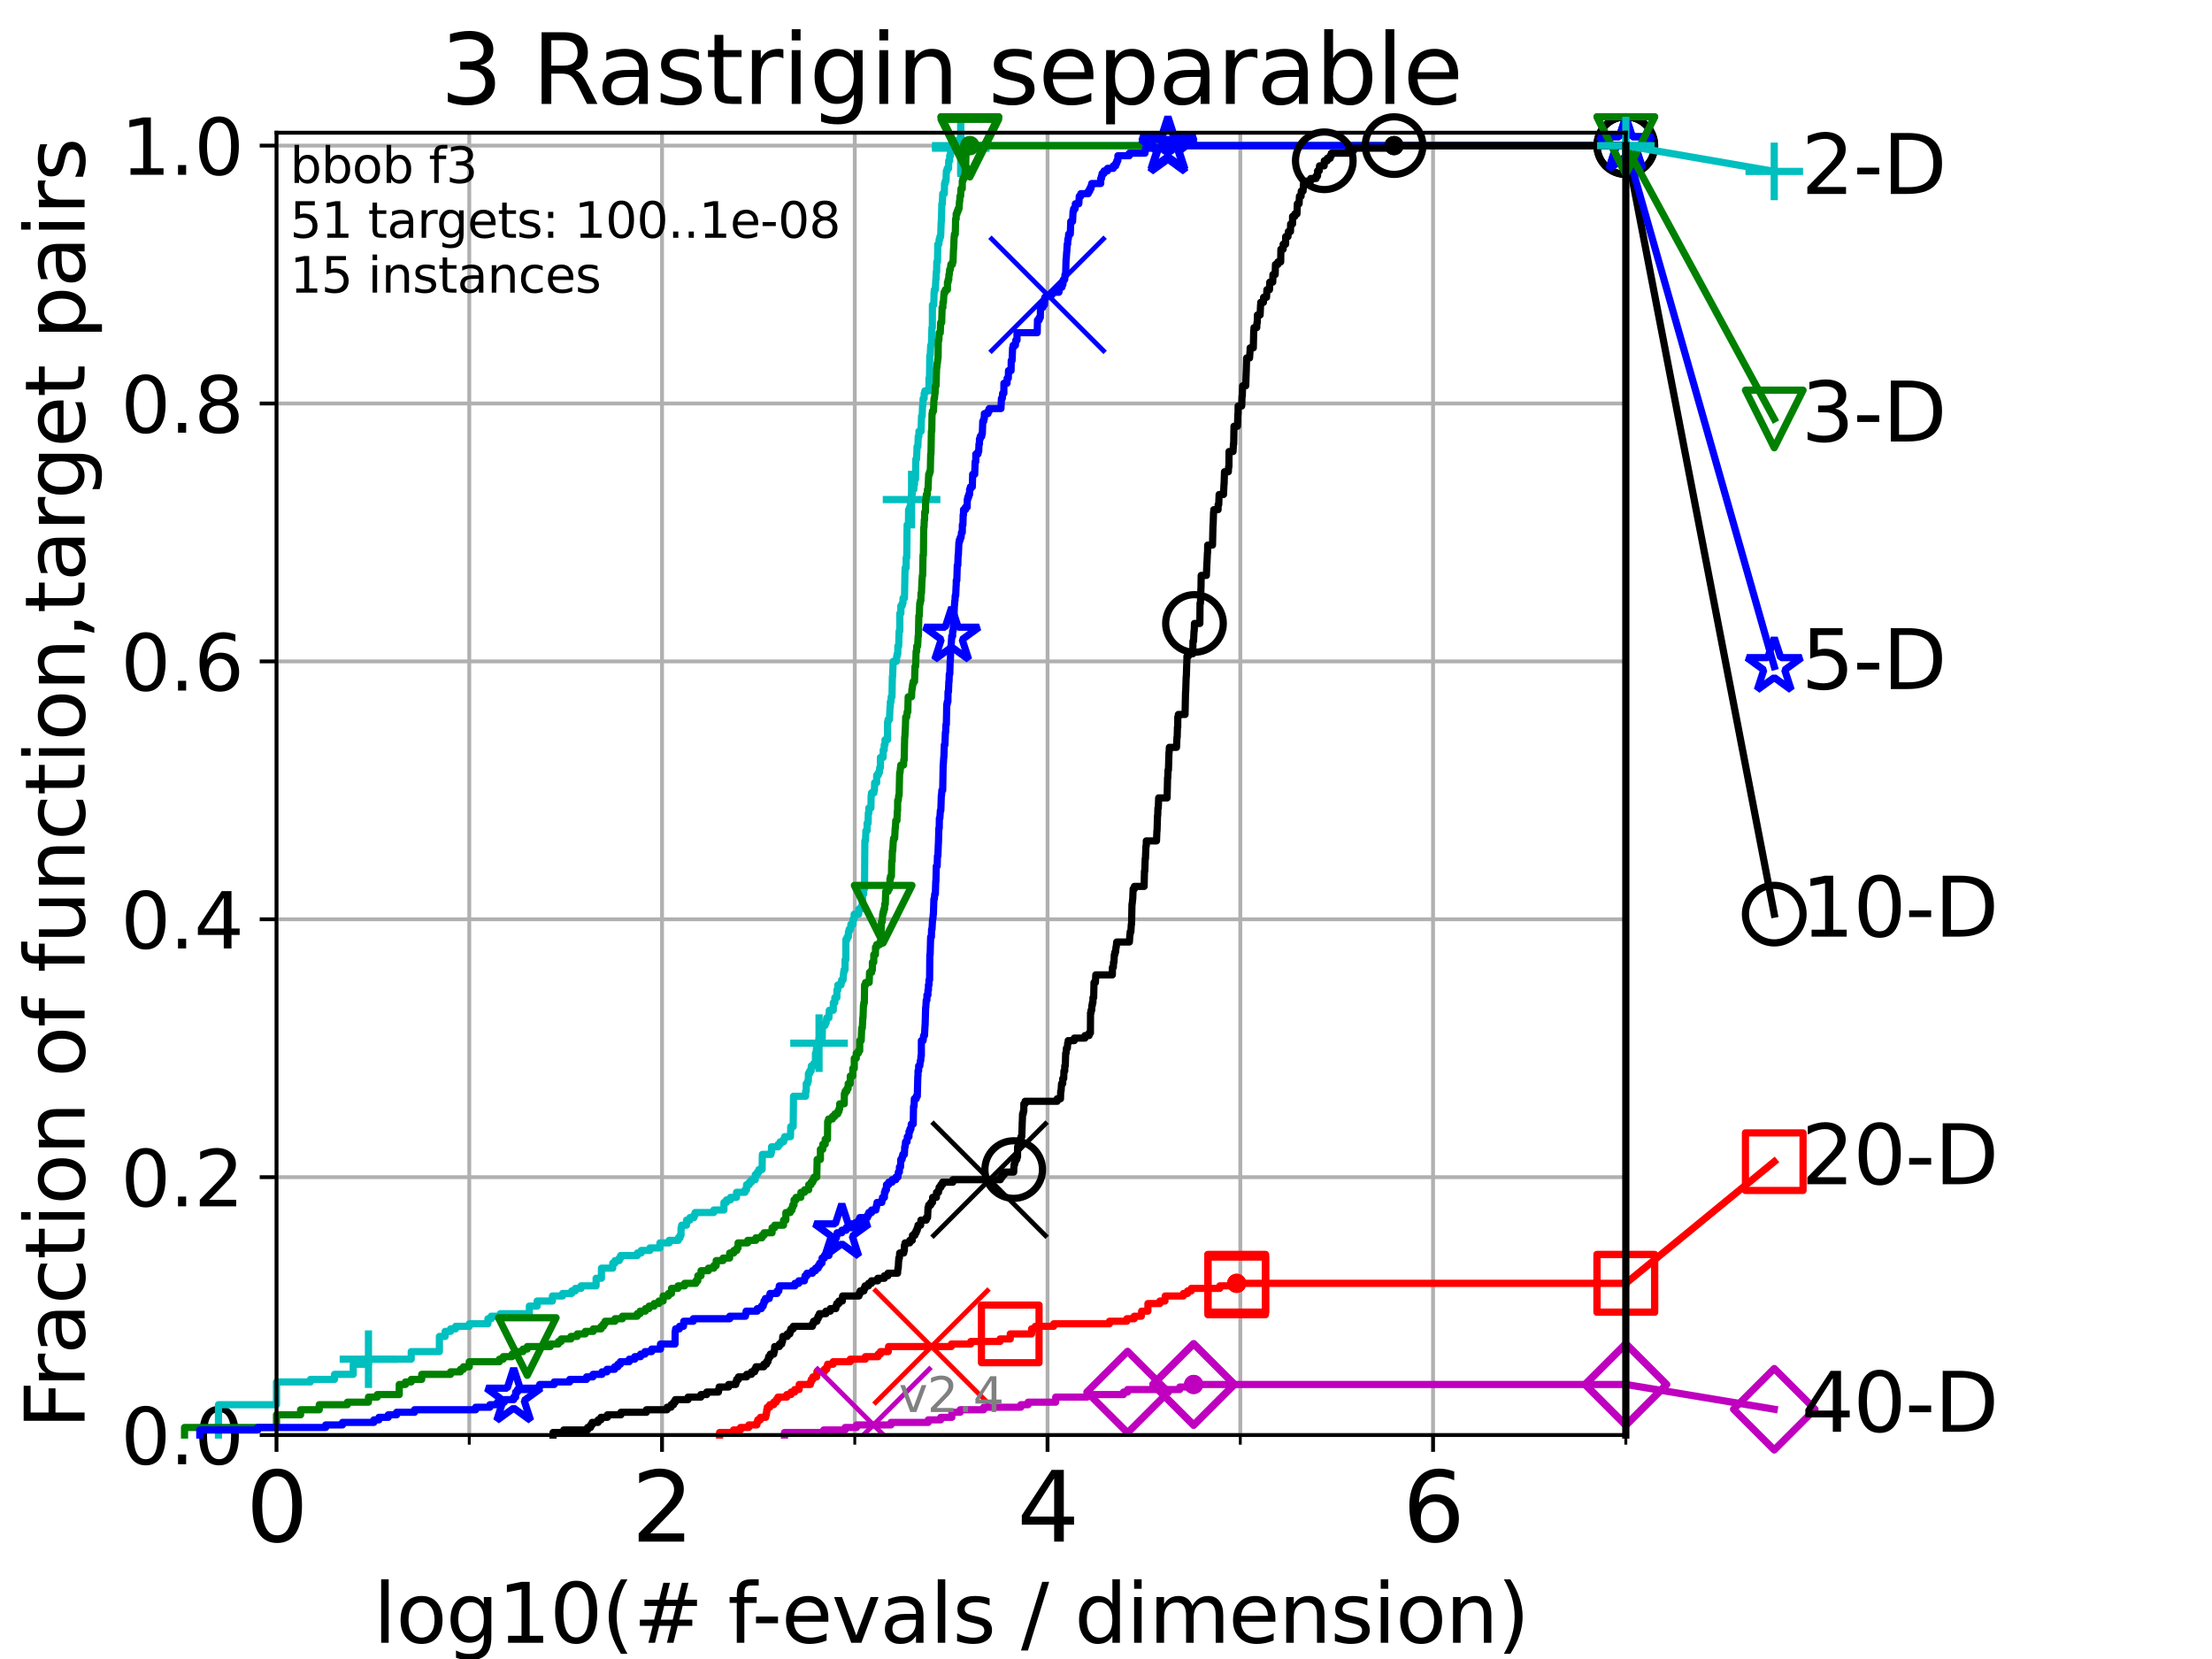 <?xml version="1.0" encoding="utf-8" standalone="no"?>
<!DOCTYPE svg PUBLIC "-//W3C//DTD SVG 1.1//EN"
  "http://www.w3.org/Graphics/SVG/1.1/DTD/svg11.dtd">
<svg height="345.6pt" version="1.1" viewBox="0 0 460.8 345.6" width="460.8pt" xmlns="http://www.w3.org/2000/svg" xmlns:xlink="http://www.w3.org/1999/xlink">
 <defs>
  <style type="text/css">*{stroke-linecap:butt;stroke-linejoin:round;}</style>
 </defs>
 <g id="figure_1">
  <g id="patch_1">
   <path d="M 0 345.6 
L 460.8 345.6 
L 460.8 0 
L 0 0 
z
" style="fill:#ffffff;"/>
  </g>
  <g id="axes_1">
   <g id="patch_2">
    <path d="M 57.6 298.944 
L 338.688 298.944 
L 338.688 27.648 
L 57.6 27.648 
z
" style="fill:#ffffff;"/>
   </g>
   <g id="matplotlib.axis_1">
    <g id="xtick_1">
     <g id="line2d_1">
      <path clip-path="url(#pf096933446)" d="M 57.6 298.944 
L 57.6 27.648 
" style="fill:none;stroke:#b0b0b0;stroke-linecap:square;stroke-width:0.8;"/>
     </g>
     <g id="line2d_2">
      <defs>
       <path d="M 0 0 
L 0 3.5 
" id="m6b50d81468" style="stroke:#000000;stroke-width:0.8;"/>
      </defs>
      <g>
       <use style="stroke:#000000;stroke-width:0.8;" x="57.6" xlink:href="#m6b50d81468" y="298.944"/>
      </g>
     </g>
     <g id="text_1">
      <!-- 0 -->
      <g transform="translate(51.237 321.141)scale(0.2 -0.2)">
       <defs>
        <path d="M 2034 4250 
Q 1547 4250 1301 3770 
Q 1056 3291 1056 2328 
Q 1056 1369 1301 889 
Q 1547 409 2034 409 
Q 2525 409 2770 889 
Q 3016 1369 3016 2328 
Q 3016 3291 2770 3770 
Q 2525 4250 2034 4250 
z
M 2034 4750 
Q 2819 4750 3233 4129 
Q 3647 3509 3647 2328 
Q 3647 1150 3233 529 
Q 2819 -91 2034 -91 
Q 1250 -91 836 529 
Q 422 1150 422 2328 
Q 422 3509 836 4129 
Q 1250 4750 2034 4750 
z
" id="DejaVuSans-30" transform="scale(0.016)"/>
       </defs>
       <use xlink:href="#DejaVuSans-30"/>
      </g>
     </g>
    </g>
    <g id="xtick_2">
     <g id="line2d_3">
      <path clip-path="url(#pf096933446)" d="M 137.911 298.944 
L 137.911 27.648 
" style="fill:none;stroke:#b0b0b0;stroke-linecap:square;stroke-width:0.8;"/>
     </g>
     <g id="line2d_4">
      <g>
       <use style="stroke:#000000;stroke-width:0.8;" x="137.911" xlink:href="#m6b50d81468" y="298.944"/>
      </g>
     </g>
     <g id="text_2">
      <!-- 2 -->
      <g transform="translate(131.548 321.141)scale(0.2 -0.2)">
       <defs>
        <path d="M 1228 531 
L 3431 531 
L 3431 0 
L 469 0 
L 469 531 
Q 828 903 1448 1529 
Q 2069 2156 2228 2338 
Q 2531 2678 2651 2914 
Q 2772 3150 2772 3378 
Q 2772 3750 2511 3984 
Q 2250 4219 1831 4219 
Q 1534 4219 1204 4116 
Q 875 4013 500 3803 
L 500 4441 
Q 881 4594 1212 4672 
Q 1544 4750 1819 4750 
Q 2544 4750 2975 4387 
Q 3406 4025 3406 3419 
Q 3406 3131 3298 2873 
Q 3191 2616 2906 2266 
Q 2828 2175 2409 1742 
Q 1991 1309 1228 531 
z
" id="DejaVuSans-32" transform="scale(0.016)"/>
       </defs>
       <use xlink:href="#DejaVuSans-32"/>
      </g>
     </g>
    </g>
    <g id="xtick_3">
     <g id="line2d_5">
      <path clip-path="url(#pf096933446)" d="M 218.222 298.944 
L 218.222 27.648 
" style="fill:none;stroke:#b0b0b0;stroke-linecap:square;stroke-width:0.8;"/>
     </g>
     <g id="line2d_6">
      <g>
       <use style="stroke:#000000;stroke-width:0.8;" x="218.222" xlink:href="#m6b50d81468" y="298.944"/>
      </g>
     </g>
     <g id="text_3">
      <!-- 4 -->
      <g transform="translate(211.859 321.141)scale(0.2 -0.2)">
       <defs>
        <path d="M 2419 4116 
L 825 1625 
L 2419 1625 
L 2419 4116 
z
M 2253 4666 
L 3047 4666 
L 3047 1625 
L 3713 1625 
L 3713 1100 
L 3047 1100 
L 3047 0 
L 2419 0 
L 2419 1100 
L 313 1100 
L 313 1709 
L 2253 4666 
z
" id="DejaVuSans-34" transform="scale(0.016)"/>
       </defs>
       <use xlink:href="#DejaVuSans-34"/>
      </g>
     </g>
    </g>
    <g id="xtick_4">
     <g id="line2d_7">
      <path clip-path="url(#pf096933446)" d="M 298.533 298.944 
L 298.533 27.648 
" style="fill:none;stroke:#b0b0b0;stroke-linecap:square;stroke-width:0.8;"/>
     </g>
     <g id="line2d_8">
      <g>
       <use style="stroke:#000000;stroke-width:0.8;" x="298.533" xlink:href="#m6b50d81468" y="298.944"/>
      </g>
     </g>
     <g id="text_4">
      <!-- 6 -->
      <g transform="translate(292.17 321.141)scale(0.2 -0.2)">
       <defs>
        <path d="M 2113 2584 
Q 1688 2584 1439 2293 
Q 1191 2003 1191 1497 
Q 1191 994 1439 701 
Q 1688 409 2113 409 
Q 2538 409 2786 701 
Q 3034 994 3034 1497 
Q 3034 2003 2786 2293 
Q 2538 2584 2113 2584 
z
M 3366 4563 
L 3366 3988 
Q 3128 4100 2886 4159 
Q 2644 4219 2406 4219 
Q 1781 4219 1451 3797 
Q 1122 3375 1075 2522 
Q 1259 2794 1537 2939 
Q 1816 3084 2150 3084 
Q 2853 3084 3261 2657 
Q 3669 2231 3669 1497 
Q 3669 778 3244 343 
Q 2819 -91 2113 -91 
Q 1303 -91 875 529 
Q 447 1150 447 2328 
Q 447 3434 972 4092 
Q 1497 4750 2381 4750 
Q 2619 4750 2861 4703 
Q 3103 4656 3366 4563 
z
" id="DejaVuSans-36" transform="scale(0.016)"/>
       </defs>
       <use xlink:href="#DejaVuSans-36"/>
      </g>
     </g>
    </g>
    <g id="xtick_5">
     <g id="line2d_9">
      <path clip-path="url(#pf096933446)" d="M 97.755 298.944 
L 97.755 27.648 
" style="fill:none;stroke:#b0b0b0;stroke-linecap:square;stroke-width:0.8;"/>
     </g>
     <g id="line2d_10">
      <defs>
       <path d="M 0 0 
L 0 2 
" id="m966886f55a" style="stroke:#000000;stroke-width:0.6;"/>
      </defs>
      <g>
       <use style="stroke:#000000;stroke-width:0.6;" x="97.755" xlink:href="#m966886f55a" y="298.944"/>
      </g>
     </g>
    </g>
    <g id="xtick_6">
     <g id="line2d_11">
      <path clip-path="url(#pf096933446)" d="M 178.066 298.944 
L 178.066 27.648 
" style="fill:none;stroke:#b0b0b0;stroke-linecap:square;stroke-width:0.8;"/>
     </g>
     <g id="line2d_12">
      <g>
       <use style="stroke:#000000;stroke-width:0.6;" x="178.066" xlink:href="#m966886f55a" y="298.944"/>
      </g>
     </g>
    </g>
    <g id="xtick_7">
     <g id="line2d_13">
      <path clip-path="url(#pf096933446)" d="M 258.377 298.944 
L 258.377 27.648 
" style="fill:none;stroke:#b0b0b0;stroke-linecap:square;stroke-width:0.8;"/>
     </g>
     <g id="line2d_14">
      <g>
       <use style="stroke:#000000;stroke-width:0.6;" x="258.377" xlink:href="#m966886f55a" y="298.944"/>
      </g>
     </g>
    </g>
    <g id="xtick_8">
     <g id="line2d_15">
      <path clip-path="url(#pf096933446)" d="M 338.688 298.944 
L 338.688 27.648 
" style="fill:none;stroke:#b0b0b0;stroke-linecap:square;stroke-width:0.8;"/>
     </g>
     <g id="line2d_16">
      <g>
       <use style="stroke:#000000;stroke-width:0.6;" x="338.688" xlink:href="#m966886f55a" y="298.944"/>
      </g>
     </g>
    </g>
    <g id="text_5">
     <!-- log10(# f-evals / dimension) -->
     <g transform="translate(77.764 342.218)scale(0.17 -0.17)">
      <defs>
       <path d="M 603 4863 
L 1178 4863 
L 1178 0 
L 603 0 
L 603 4863 
z
" id="DejaVuSans-6c" transform="scale(0.016)"/>
       <path d="M 1959 3097 
Q 1497 3097 1228 2736 
Q 959 2375 959 1747 
Q 959 1119 1226 758 
Q 1494 397 1959 397 
Q 2419 397 2687 759 
Q 2956 1122 2956 1747 
Q 2956 2369 2687 2733 
Q 2419 3097 1959 3097 
z
M 1959 3584 
Q 2709 3584 3137 3096 
Q 3566 2609 3566 1747 
Q 3566 888 3137 398 
Q 2709 -91 1959 -91 
Q 1206 -91 779 398 
Q 353 888 353 1747 
Q 353 2609 779 3096 
Q 1206 3584 1959 3584 
z
" id="DejaVuSans-6f" transform="scale(0.016)"/>
       <path d="M 2906 1791 
Q 2906 2416 2648 2759 
Q 2391 3103 1925 3103 
Q 1463 3103 1205 2759 
Q 947 2416 947 1791 
Q 947 1169 1205 825 
Q 1463 481 1925 481 
Q 2391 481 2648 825 
Q 2906 1169 2906 1791 
z
M 3481 434 
Q 3481 -459 3084 -895 
Q 2688 -1331 1869 -1331 
Q 1566 -1331 1297 -1286 
Q 1028 -1241 775 -1147 
L 775 -588 
Q 1028 -725 1275 -790 
Q 1522 -856 1778 -856 
Q 2344 -856 2625 -561 
Q 2906 -266 2906 331 
L 2906 616 
Q 2728 306 2450 153 
Q 2172 0 1784 0 
Q 1141 0 747 490 
Q 353 981 353 1791 
Q 353 2603 747 3093 
Q 1141 3584 1784 3584 
Q 2172 3584 2450 3431 
Q 2728 3278 2906 2969 
L 2906 3500 
L 3481 3500 
L 3481 434 
z
" id="DejaVuSans-67" transform="scale(0.016)"/>
       <path d="M 794 531 
L 1825 531 
L 1825 4091 
L 703 3866 
L 703 4441 
L 1819 4666 
L 2450 4666 
L 2450 531 
L 3481 531 
L 3481 0 
L 794 0 
L 794 531 
z
" id="DejaVuSans-31" transform="scale(0.016)"/>
       <path d="M 1984 4856 
Q 1566 4138 1362 3434 
Q 1159 2731 1159 2009 
Q 1159 1288 1364 580 
Q 1569 -128 1984 -844 
L 1484 -844 
Q 1016 -109 783 600 
Q 550 1309 550 2009 
Q 550 2706 781 3412 
Q 1013 4119 1484 4856 
L 1984 4856 
z
" id="DejaVuSans-28" transform="scale(0.016)"/>
       <path d="M 3272 2816 
L 2363 2816 
L 2100 1772 
L 3016 1772 
L 3272 2816 
z
M 2803 4594 
L 2478 3297 
L 3391 3297 
L 3719 4594 
L 4219 4594 
L 3897 3297 
L 4872 3297 
L 4872 2816 
L 3775 2816 
L 3519 1772 
L 4513 1772 
L 4513 1294 
L 3397 1294 
L 3072 0 
L 2572 0 
L 2894 1294 
L 1978 1294 
L 1656 0 
L 1153 0 
L 1478 1294 
L 494 1294 
L 494 1772 
L 1594 1772 
L 1856 2816 
L 850 2816 
L 850 3297 
L 1978 3297 
L 2297 4594 
L 2803 4594 
z
" id="DejaVuSans-23" transform="scale(0.016)"/>
       <path id="DejaVuSans-20" transform="scale(0.016)"/>
       <path d="M 2375 4863 
L 2375 4384 
L 1825 4384 
Q 1516 4384 1395 4259 
Q 1275 4134 1275 3809 
L 1275 3500 
L 2222 3500 
L 2222 3053 
L 1275 3053 
L 1275 0 
L 697 0 
L 697 3053 
L 147 3053 
L 147 3500 
L 697 3500 
L 697 3744 
Q 697 4328 969 4595 
Q 1241 4863 1831 4863 
L 2375 4863 
z
" id="DejaVuSans-66" transform="scale(0.016)"/>
       <path d="M 313 2009 
L 1997 2009 
L 1997 1497 
L 313 1497 
L 313 2009 
z
" id="DejaVuSans-2d" transform="scale(0.016)"/>
       <path d="M 3597 1894 
L 3597 1613 
L 953 1613 
Q 991 1019 1311 708 
Q 1631 397 2203 397 
Q 2534 397 2845 478 
Q 3156 559 3463 722 
L 3463 178 
Q 3153 47 2828 -22 
Q 2503 -91 2169 -91 
Q 1331 -91 842 396 
Q 353 884 353 1716 
Q 353 2575 817 3079 
Q 1281 3584 2069 3584 
Q 2775 3584 3186 3129 
Q 3597 2675 3597 1894 
z
M 3022 2063 
Q 3016 2534 2758 2815 
Q 2500 3097 2075 3097 
Q 1594 3097 1305 2825 
Q 1016 2553 972 2059 
L 3022 2063 
z
" id="DejaVuSans-65" transform="scale(0.016)"/>
       <path d="M 191 3500 
L 800 3500 
L 1894 563 
L 2988 3500 
L 3597 3500 
L 2284 0 
L 1503 0 
L 191 3500 
z
" id="DejaVuSans-76" transform="scale(0.016)"/>
       <path d="M 2194 1759 
Q 1497 1759 1228 1600 
Q 959 1441 959 1056 
Q 959 750 1161 570 
Q 1363 391 1709 391 
Q 2188 391 2477 730 
Q 2766 1069 2766 1631 
L 2766 1759 
L 2194 1759 
z
M 3341 1997 
L 3341 0 
L 2766 0 
L 2766 531 
Q 2569 213 2275 61 
Q 1981 -91 1556 -91 
Q 1019 -91 701 211 
Q 384 513 384 1019 
Q 384 1609 779 1909 
Q 1175 2209 1959 2209 
L 2766 2209 
L 2766 2266 
Q 2766 2663 2505 2880 
Q 2244 3097 1772 3097 
Q 1472 3097 1187 3025 
Q 903 2953 641 2809 
L 641 3341 
Q 956 3463 1253 3523 
Q 1550 3584 1831 3584 
Q 2591 3584 2966 3190 
Q 3341 2797 3341 1997 
z
" id="DejaVuSans-61" transform="scale(0.016)"/>
       <path d="M 2834 3397 
L 2834 2853 
Q 2591 2978 2328 3040 
Q 2066 3103 1784 3103 
Q 1356 3103 1142 2972 
Q 928 2841 928 2578 
Q 928 2378 1081 2264 
Q 1234 2150 1697 2047 
L 1894 2003 
Q 2506 1872 2764 1633 
Q 3022 1394 3022 966 
Q 3022 478 2636 193 
Q 2250 -91 1575 -91 
Q 1294 -91 989 -36 
Q 684 19 347 128 
L 347 722 
Q 666 556 975 473 
Q 1284 391 1588 391 
Q 1994 391 2212 530 
Q 2431 669 2431 922 
Q 2431 1156 2273 1281 
Q 2116 1406 1581 1522 
L 1381 1569 
Q 847 1681 609 1914 
Q 372 2147 372 2553 
Q 372 3047 722 3315 
Q 1072 3584 1716 3584 
Q 2034 3584 2315 3537 
Q 2597 3491 2834 3397 
z
" id="DejaVuSans-73" transform="scale(0.016)"/>
       <path d="M 1625 4666 
L 2156 4666 
L 531 -594 
L 0 -594 
L 1625 4666 
z
" id="DejaVuSans-2f" transform="scale(0.016)"/>
       <path d="M 2906 2969 
L 2906 4863 
L 3481 4863 
L 3481 0 
L 2906 0 
L 2906 525 
Q 2725 213 2448 61 
Q 2172 -91 1784 -91 
Q 1150 -91 751 415 
Q 353 922 353 1747 
Q 353 2572 751 3078 
Q 1150 3584 1784 3584 
Q 2172 3584 2448 3432 
Q 2725 3281 2906 2969 
z
M 947 1747 
Q 947 1113 1208 752 
Q 1469 391 1925 391 
Q 2381 391 2643 752 
Q 2906 1113 2906 1747 
Q 2906 2381 2643 2742 
Q 2381 3103 1925 3103 
Q 1469 3103 1208 2742 
Q 947 2381 947 1747 
z
" id="DejaVuSans-64" transform="scale(0.016)"/>
       <path d="M 603 3500 
L 1178 3500 
L 1178 0 
L 603 0 
L 603 3500 
z
M 603 4863 
L 1178 4863 
L 1178 4134 
L 603 4134 
L 603 4863 
z
" id="DejaVuSans-69" transform="scale(0.016)"/>
       <path d="M 3328 2828 
Q 3544 3216 3844 3400 
Q 4144 3584 4550 3584 
Q 5097 3584 5394 3201 
Q 5691 2819 5691 2113 
L 5691 0 
L 5113 0 
L 5113 2094 
Q 5113 2597 4934 2840 
Q 4756 3084 4391 3084 
Q 3944 3084 3684 2787 
Q 3425 2491 3425 1978 
L 3425 0 
L 2847 0 
L 2847 2094 
Q 2847 2600 2669 2842 
Q 2491 3084 2119 3084 
Q 1678 3084 1418 2786 
Q 1159 2488 1159 1978 
L 1159 0 
L 581 0 
L 581 3500 
L 1159 3500 
L 1159 2956 
Q 1356 3278 1631 3431 
Q 1906 3584 2284 3584 
Q 2666 3584 2933 3390 
Q 3200 3197 3328 2828 
z
" id="DejaVuSans-6d" transform="scale(0.016)"/>
       <path d="M 3513 2113 
L 3513 0 
L 2938 0 
L 2938 2094 
Q 2938 2591 2744 2837 
Q 2550 3084 2163 3084 
Q 1697 3084 1428 2787 
Q 1159 2491 1159 1978 
L 1159 0 
L 581 0 
L 581 3500 
L 1159 3500 
L 1159 2956 
Q 1366 3272 1645 3428 
Q 1925 3584 2291 3584 
Q 2894 3584 3203 3211 
Q 3513 2838 3513 2113 
z
" id="DejaVuSans-6e" transform="scale(0.016)"/>
       <path d="M 513 4856 
L 1013 4856 
Q 1481 4119 1714 3412 
Q 1947 2706 1947 2009 
Q 1947 1309 1714 600 
Q 1481 -109 1013 -844 
L 513 -844 
Q 928 -128 1133 580 
Q 1338 1288 1338 2009 
Q 1338 2731 1133 3434 
Q 928 4138 513 4856 
z
" id="DejaVuSans-29" transform="scale(0.016)"/>
      </defs>
      <use xlink:href="#DejaVuSans-6c"/>
      <use x="27.783" xlink:href="#DejaVuSans-6f"/>
      <use x="88.965" xlink:href="#DejaVuSans-67"/>
      <use x="152.441" xlink:href="#DejaVuSans-31"/>
      <use x="216.064" xlink:href="#DejaVuSans-30"/>
      <use x="279.688" xlink:href="#DejaVuSans-28"/>
      <use x="318.701" xlink:href="#DejaVuSans-23"/>
      <use x="402.49" xlink:href="#DejaVuSans-20"/>
      <use x="434.277" xlink:href="#DejaVuSans-66"/>
      <use x="463.982" xlink:href="#DejaVuSans-2d"/>
      <use x="500.066" xlink:href="#DejaVuSans-65"/>
      <use x="561.59" xlink:href="#DejaVuSans-76"/>
      <use x="620.77" xlink:href="#DejaVuSans-61"/>
      <use x="682.049" xlink:href="#DejaVuSans-6c"/>
      <use x="709.832" xlink:href="#DejaVuSans-73"/>
      <use x="761.932" xlink:href="#DejaVuSans-20"/>
      <use x="793.719" xlink:href="#DejaVuSans-2f"/>
      <use x="827.41" xlink:href="#DejaVuSans-20"/>
      <use x="859.197" xlink:href="#DejaVuSans-64"/>
      <use x="922.674" xlink:href="#DejaVuSans-69"/>
      <use x="950.457" xlink:href="#DejaVuSans-6d"/>
      <use x="1047.869" xlink:href="#DejaVuSans-65"/>
      <use x="1109.393" xlink:href="#DejaVuSans-6e"/>
      <use x="1172.771" xlink:href="#DejaVuSans-73"/>
      <use x="1224.871" xlink:href="#DejaVuSans-69"/>
      <use x="1252.654" xlink:href="#DejaVuSans-6f"/>
      <use x="1313.836" xlink:href="#DejaVuSans-6e"/>
      <use x="1377.215" xlink:href="#DejaVuSans-29"/>
     </g>
    </g>
   </g>
   <g id="matplotlib.axis_2">
    <g id="ytick_1">
     <g id="line2d_17">
      <path clip-path="url(#pf096933446)" d="M 57.6 298.944 
L 338.688 298.944 
" style="fill:none;stroke:#b0b0b0;stroke-linecap:square;stroke-width:0.8;"/>
     </g>
     <g id="line2d_18">
      <defs>
       <path d="M 0 0 
L -3.5 0 
" id="m33b181ac06" style="stroke:#000000;stroke-width:0.8;"/>
      </defs>
      <g>
       <use style="stroke:#000000;stroke-width:0.8;" x="57.6" xlink:href="#m33b181ac06" y="298.944"/>
      </g>
     </g>
     <g id="text_6">
      <!-- 0.0 -->
      <g transform="translate(25.155 305.023)scale(0.16 -0.16)">
       <defs>
        <path d="M 684 794 
L 1344 794 
L 1344 0 
L 684 0 
L 684 794 
z
" id="DejaVuSans-2e" transform="scale(0.016)"/>
       </defs>
       <use xlink:href="#DejaVuSans-30"/>
       <use x="63.623" xlink:href="#DejaVuSans-2e"/>
       <use x="95.41" xlink:href="#DejaVuSans-30"/>
      </g>
     </g>
    </g>
    <g id="ytick_2">
     <g id="line2d_19">
      <path clip-path="url(#pf096933446)" d="M 57.6 245.222 
L 338.688 245.222 
" style="fill:none;stroke:#b0b0b0;stroke-linecap:square;stroke-width:0.8;"/>
     </g>
     <g id="line2d_20">
      <g>
       <use style="stroke:#000000;stroke-width:0.8;" x="57.6" xlink:href="#m33b181ac06" y="245.222"/>
      </g>
     </g>
     <g id="text_7">
      <!-- 0.2 -->
      <g transform="translate(25.155 251.301)scale(0.16 -0.16)">
       <use xlink:href="#DejaVuSans-30"/>
       <use x="63.623" xlink:href="#DejaVuSans-2e"/>
       <use x="95.41" xlink:href="#DejaVuSans-32"/>
      </g>
     </g>
    </g>
    <g id="ytick_3">
     <g id="line2d_21">
      <path clip-path="url(#pf096933446)" d="M 57.6 191.5 
L 338.688 191.5 
" style="fill:none;stroke:#b0b0b0;stroke-linecap:square;stroke-width:0.8;"/>
     </g>
     <g id="line2d_22">
      <g>
       <use style="stroke:#000000;stroke-width:0.8;" x="57.6" xlink:href="#m33b181ac06" y="191.5"/>
      </g>
     </g>
     <g id="text_8">
      <!-- 0.4 -->
      <g transform="translate(25.155 197.579)scale(0.16 -0.16)">
       <use xlink:href="#DejaVuSans-30"/>
       <use x="63.623" xlink:href="#DejaVuSans-2e"/>
       <use x="95.41" xlink:href="#DejaVuSans-34"/>
      </g>
     </g>
    </g>
    <g id="ytick_4">
     <g id="line2d_23">
      <path clip-path="url(#pf096933446)" d="M 57.6 137.778 
L 338.688 137.778 
" style="fill:none;stroke:#b0b0b0;stroke-linecap:square;stroke-width:0.8;"/>
     </g>
     <g id="line2d_24">
      <g>
       <use style="stroke:#000000;stroke-width:0.8;" x="57.6" xlink:href="#m33b181ac06" y="137.778"/>
      </g>
     </g>
     <g id="text_9">
      <!-- 0.6 -->
      <g transform="translate(25.155 143.857)scale(0.16 -0.16)">
       <use xlink:href="#DejaVuSans-30"/>
       <use x="63.623" xlink:href="#DejaVuSans-2e"/>
       <use x="95.41" xlink:href="#DejaVuSans-36"/>
      </g>
     </g>
    </g>
    <g id="ytick_5">
     <g id="line2d_25">
      <path clip-path="url(#pf096933446)" d="M 57.6 84.056 
L 338.688 84.056 
" style="fill:none;stroke:#b0b0b0;stroke-linecap:square;stroke-width:0.8;"/>
     </g>
     <g id="line2d_26">
      <g>
       <use style="stroke:#000000;stroke-width:0.8;" x="57.6" xlink:href="#m33b181ac06" y="84.056"/>
      </g>
     </g>
     <g id="text_10">
      <!-- 0.8 -->
      <g transform="translate(25.155 90.135)scale(0.16 -0.16)">
       <defs>
        <path d="M 2034 2216 
Q 1584 2216 1326 1975 
Q 1069 1734 1069 1313 
Q 1069 891 1326 650 
Q 1584 409 2034 409 
Q 2484 409 2743 651 
Q 3003 894 3003 1313 
Q 3003 1734 2745 1975 
Q 2488 2216 2034 2216 
z
M 1403 2484 
Q 997 2584 770 2862 
Q 544 3141 544 3541 
Q 544 4100 942 4425 
Q 1341 4750 2034 4750 
Q 2731 4750 3128 4425 
Q 3525 4100 3525 3541 
Q 3525 3141 3298 2862 
Q 3072 2584 2669 2484 
Q 3125 2378 3379 2068 
Q 3634 1759 3634 1313 
Q 3634 634 3220 271 
Q 2806 -91 2034 -91 
Q 1263 -91 848 271 
Q 434 634 434 1313 
Q 434 1759 690 2068 
Q 947 2378 1403 2484 
z
M 1172 3481 
Q 1172 3119 1398 2916 
Q 1625 2713 2034 2713 
Q 2441 2713 2670 2916 
Q 2900 3119 2900 3481 
Q 2900 3844 2670 4047 
Q 2441 4250 2034 4250 
Q 1625 4250 1398 4047 
Q 1172 3844 1172 3481 
z
" id="DejaVuSans-38" transform="scale(0.016)"/>
       </defs>
       <use xlink:href="#DejaVuSans-30"/>
       <use x="63.623" xlink:href="#DejaVuSans-2e"/>
       <use x="95.41" xlink:href="#DejaVuSans-38"/>
      </g>
     </g>
    </g>
    <g id="ytick_6">
     <g id="line2d_27">
      <path clip-path="url(#pf096933446)" d="M 57.6 30.334 
L 338.688 30.334 
" style="fill:none;stroke:#b0b0b0;stroke-linecap:square;stroke-width:0.8;"/>
     </g>
     <g id="line2d_28">
      <g>
       <use style="stroke:#000000;stroke-width:0.8;" x="57.6" xlink:href="#m33b181ac06" y="30.334"/>
      </g>
     </g>
     <g id="text_11">
      <!-- 1.0 -->
      <g transform="translate(25.155 36.413)scale(0.16 -0.16)">
       <use xlink:href="#DejaVuSans-31"/>
       <use x="63.623" xlink:href="#DejaVuSans-2e"/>
       <use x="95.41" xlink:href="#DejaVuSans-30"/>
      </g>
     </g>
    </g>
    <g id="text_12">
     <!-- Fraction of function,target pairs -->
     <g transform="translate(17.62 297.681)rotate(-90)scale(0.17 -0.17)">
      <defs>
       <path d="M 628 4666 
L 3309 4666 
L 3309 4134 
L 1259 4134 
L 1259 2759 
L 3109 2759 
L 3109 2228 
L 1259 2228 
L 1259 0 
L 628 0 
L 628 4666 
z
" id="DejaVuSans-46" transform="scale(0.016)"/>
       <path d="M 2631 2963 
Q 2534 3019 2420 3045 
Q 2306 3072 2169 3072 
Q 1681 3072 1420 2755 
Q 1159 2438 1159 1844 
L 1159 0 
L 581 0 
L 581 3500 
L 1159 3500 
L 1159 2956 
Q 1341 3275 1631 3429 
Q 1922 3584 2338 3584 
Q 2397 3584 2469 3576 
Q 2541 3569 2628 3553 
L 2631 2963 
z
" id="DejaVuSans-72" transform="scale(0.016)"/>
       <path d="M 3122 3366 
L 3122 2828 
Q 2878 2963 2633 3030 
Q 2388 3097 2138 3097 
Q 1578 3097 1268 2742 
Q 959 2388 959 1747 
Q 959 1106 1268 751 
Q 1578 397 2138 397 
Q 2388 397 2633 464 
Q 2878 531 3122 666 
L 3122 134 
Q 2881 22 2623 -34 
Q 2366 -91 2075 -91 
Q 1284 -91 818 406 
Q 353 903 353 1747 
Q 353 2603 823 3093 
Q 1294 3584 2113 3584 
Q 2378 3584 2631 3529 
Q 2884 3475 3122 3366 
z
" id="DejaVuSans-63" transform="scale(0.016)"/>
       <path d="M 1172 4494 
L 1172 3500 
L 2356 3500 
L 2356 3053 
L 1172 3053 
L 1172 1153 
Q 1172 725 1289 603 
Q 1406 481 1766 481 
L 2356 481 
L 2356 0 
L 1766 0 
Q 1100 0 847 248 
Q 594 497 594 1153 
L 594 3053 
L 172 3053 
L 172 3500 
L 594 3500 
L 594 4494 
L 1172 4494 
z
" id="DejaVuSans-74" transform="scale(0.016)"/>
       <path d="M 544 1381 
L 544 3500 
L 1119 3500 
L 1119 1403 
Q 1119 906 1312 657 
Q 1506 409 1894 409 
Q 2359 409 2629 706 
Q 2900 1003 2900 1516 
L 2900 3500 
L 3475 3500 
L 3475 0 
L 2900 0 
L 2900 538 
Q 2691 219 2414 64 
Q 2138 -91 1772 -91 
Q 1169 -91 856 284 
Q 544 659 544 1381 
z
M 1991 3584 
L 1991 3584 
z
" id="DejaVuSans-75" transform="scale(0.016)"/>
       <path d="M 750 794 
L 1409 794 
L 1409 256 
L 897 -744 
L 494 -744 
L 750 256 
L 750 794 
z
" id="DejaVuSans-2c" transform="scale(0.016)"/>
       <path d="M 1159 525 
L 1159 -1331 
L 581 -1331 
L 581 3500 
L 1159 3500 
L 1159 2969 
Q 1341 3281 1617 3432 
Q 1894 3584 2278 3584 
Q 2916 3584 3314 3078 
Q 3713 2572 3713 1747 
Q 3713 922 3314 415 
Q 2916 -91 2278 -91 
Q 1894 -91 1617 61 
Q 1341 213 1159 525 
z
M 3116 1747 
Q 3116 2381 2855 2742 
Q 2594 3103 2138 3103 
Q 1681 3103 1420 2742 
Q 1159 2381 1159 1747 
Q 1159 1113 1420 752 
Q 1681 391 2138 391 
Q 2594 391 2855 752 
Q 3116 1113 3116 1747 
z
" id="DejaVuSans-70" transform="scale(0.016)"/>
      </defs>
      <use xlink:href="#DejaVuSans-46"/>
      <use x="50.27" xlink:href="#DejaVuSans-72"/>
      <use x="91.383" xlink:href="#DejaVuSans-61"/>
      <use x="152.662" xlink:href="#DejaVuSans-63"/>
      <use x="207.643" xlink:href="#DejaVuSans-74"/>
      <use x="246.852" xlink:href="#DejaVuSans-69"/>
      <use x="274.635" xlink:href="#DejaVuSans-6f"/>
      <use x="335.816" xlink:href="#DejaVuSans-6e"/>
      <use x="399.195" xlink:href="#DejaVuSans-20"/>
      <use x="430.982" xlink:href="#DejaVuSans-6f"/>
      <use x="492.164" xlink:href="#DejaVuSans-66"/>
      <use x="527.369" xlink:href="#DejaVuSans-20"/>
      <use x="559.156" xlink:href="#DejaVuSans-66"/>
      <use x="594.361" xlink:href="#DejaVuSans-75"/>
      <use x="657.74" xlink:href="#DejaVuSans-6e"/>
      <use x="721.119" xlink:href="#DejaVuSans-63"/>
      <use x="776.1" xlink:href="#DejaVuSans-74"/>
      <use x="815.309" xlink:href="#DejaVuSans-69"/>
      <use x="843.092" xlink:href="#DejaVuSans-6f"/>
      <use x="904.273" xlink:href="#DejaVuSans-6e"/>
      <use x="967.652" xlink:href="#DejaVuSans-2c"/>
      <use x="999.439" xlink:href="#DejaVuSans-74"/>
      <use x="1038.648" xlink:href="#DejaVuSans-61"/>
      <use x="1099.928" xlink:href="#DejaVuSans-72"/>
      <use x="1139.291" xlink:href="#DejaVuSans-67"/>
      <use x="1202.768" xlink:href="#DejaVuSans-65"/>
      <use x="1264.291" xlink:href="#DejaVuSans-74"/>
      <use x="1303.5" xlink:href="#DejaVuSans-20"/>
      <use x="1335.287" xlink:href="#DejaVuSans-70"/>
      <use x="1398.764" xlink:href="#DejaVuSans-61"/>
      <use x="1460.043" xlink:href="#DejaVuSans-69"/>
      <use x="1487.826" xlink:href="#DejaVuSans-72"/>
      <use x="1528.939" xlink:href="#DejaVuSans-73"/>
     </g>
    </g>
   </g>
   <g id="line2d_29">
    <defs>
     <path d="M 0 1.5 
C 0.398 1.5 0.779 1.342 1.061 1.061 
C 1.342 0.779 1.5 0.398 1.5 0 
C 1.5 -0.398 1.342 -0.779 1.061 -1.061 
C 0.779 -1.342 0.398 -1.5 0 -1.5 
C -0.398 -1.5 -0.779 -1.342 -1.061 -1.061 
C -1.342 -0.779 -1.5 -0.398 -1.5 0 
C -1.5 0.398 -1.342 0.779 -1.061 1.061 
C -0.779 1.342 -0.398 1.5 0 1.5 
z
" id="ma325a01ee3" style="stroke:#00bfbf;"/>
    </defs>
    <g>
     <use style="fill:#00bfbf;stroke:#00bfbf;" x="200.146" xlink:href="#ma325a01ee3" y="30.334"/>
     <use style="fill:#00bfbf;stroke:#00bfbf;" x="200.146" xlink:href="#ma325a01ee3" y="30.334"/>
    </g>
   </g>
   <g id="line2d_30">
    <path d="M 45.512 298.944 
L 45.512 292.624 
L 57.6 292.624 
L 57.6 287.884 
L 64.671 287.884 
L 64.671 287.357 
L 69.688 287.357 
L 69.688 286.304 
L 73.579 286.304 
L 73.579 284.197 
L 76.759 284.197 
L 76.759 283.143 
L 85.667 283.143 
L 85.667 281.563 
L 91.535 281.563 
L 91.535 278.403 
L 92.738 278.403 
L 92.738 277.35 
L 93.864 277.35 
L 93.864 276.823 
L 94.921 276.823 
L 94.921 276.296 
L 97.755 276.296 
L 97.755 275.77 
L 101.647 275.77 
L 101.647 274.716 
L 102.331 274.716 
L 102.331 274.19 
L 104.235 274.19 
L 104.235 273.663 
L 110.274 273.663 
L 110.274 272.083 
L 111.897 272.083 
L 111.897 271.03 
L 115.077 271.03 
L 115.077 269.976 
L 117.203 269.976 
L 117.203 269.45 
L 119.097 269.45 
L 119.097 268.923 
L 119.85 268.923 
L 119.85 268.396 
L 121.037 268.396 
L 121.037 267.87 
L 124.178 267.87 
L 124.178 266.289 
L 125.292 266.289 
L 125.292 264.183 
L 127.643 264.183 
L 127.643 263.129 
L 128.108 263.129 
L 128.108 262.603 
L 129.002 262.603 
L 129.002 262.076 
L 129.291 262.076 
L 129.291 261.549 
L 132.777 261.549 
L 132.777 261.023 
L 133.578 261.023 
L 133.578 260.496 
L 135.382 260.496 
L 135.382 259.969 
L 137.469 259.969 
L 137.469 258.916 
L 139.414 258.916 
L 139.414 258.389 
L 141.307 258.389 
L 141.307 257.862 
L 141.662 257.862 
L 141.662 257.336 
L 141.872 257.336 
L 141.872 255.756 
L 142.01 255.756 
L 142.01 255.229 
L 143.015 255.229 
L 143.015 254.176 
L 143.716 254.176 
L 143.716 253.649 
L 144.57 253.649 
L 144.57 253.122 
L 144.807 253.122 
L 144.807 252.596 
L 148.686 252.596 
L 148.686 252.069 
L 150.808 252.069 
L 150.808 250.489 
L 151.341 250.489 
L 151.341 249.962 
L 152.169 249.962 
L 152.169 249.436 
L 153.431 249.436 
L 153.431 248.382 
L 155.2 248.382 
L 155.2 247.855 
L 155.521 247.855 
L 155.521 246.802 
L 156.083 246.802 
L 156.083 246.275 
L 156.539 246.275 
L 156.539 245.749 
L 157.33 245.749 
L 157.33 244.695 
L 157.782 244.695 
L 157.782 244.169 
L 158.086 244.169 
L 158.086 243.642 
L 158.758 243.642 
L 158.811 240.482 
L 160.609 240.482 
L 160.609 239.955 
L 160.727 239.955 
L 160.727 238.902 
L 162.109 238.902 
L 162.109 238.375 
L 162.539 238.375 
L 162.539 237.848 
L 163.246 237.848 
L 163.246 237.322 
L 163.449 237.322 
L 163.449 236.795 
L 164.675 236.795 
L 164.731 234.688 
L 165.23 234.688 
L 165.303 228.368 
L 167.83 228.368 
L 167.83 227.315 
L 167.955 227.315 
L 167.955 225.735 
L 168.248 225.735 
L 168.248 225.208 
L 168.4 225.208 
L 168.4 223.628 
L 168.672 223.628 
L 168.672 223.101 
L 168.968 223.101 
L 169.012 222.048 
L 169.532 222.048 
L 169.532 221.521 
L 169.87 221.521 
L 169.87 219.414 
L 170.036 219.414 
L 170.078 218.361 
L 170.419 218.361 
L 170.419 217.834 
L 170.621 217.834 
L 170.634 216.254 
L 171.289 216.254 
L 171.328 213.621 
L 171.871 213.621 
L 171.871 213.094 
L 172.106 213.094 
L 172.216 212.041 
L 172.673 212.041 
L 172.756 210.461 
L 173.587 210.461 
L 173.599 208.881 
L 173.911 208.881 
L 173.911 207.827 
L 174.338 207.827 
L 174.338 206.247 
L 174.531 206.247 
L 174.531 205.194 
L 175.201 205.194 
L 175.201 204.667 
L 175.324 204.667 
L 175.324 204.141 
L 175.628 204.141 
L 175.738 202.56 
L 175.827 202.56 
L 175.827 202.034 
L 176.044 202.034 
L 176.044 199.927 
L 176.209 199.927 
L 176.209 195.714 
L 176.469 195.714 
L 176.469 195.187 
L 176.726 195.187 
L 176.744 194.133 
L 176.885 194.133 
L 176.885 193.607 
L 177.199 193.607 
L 177.254 192.553 
L 177.696 192.553 
L 177.696 191.5 
L 177.935 191.5 
L 177.935 190.447 
L 178.876 190.447 
L 178.876 189.393 
L 179.4 189.393 
L 179.4 188.867 
L 179.577 188.867 
L 179.625 187.813 
L 179.705 187.813 
L 179.705 186.233 
L 179.925 186.233 
L 179.925 185.18 
L 180.089 185.18 
L 180.167 175.173 
L 180.298 175.173 
L 180.382 173.066 
L 180.632 173.066 
L 180.632 171.486 
L 180.842 171.486 
L 180.886 169.379 
L 180.997 169.379 
L 180.997 168.326 
L 181.427 168.326 
L 181.477 165.692 
L 181.556 165.692 
L 181.556 165.166 
L 182.048 165.166 
L 182.048 164.639 
L 182.166 164.639 
L 182.2 163.059 
L 182.628 163.059 
L 182.628 161.479 
L 182.974 161.479 
L 182.974 160.952 
L 183.19 160.952 
L 183.261 159.899 
L 183.409 159.899 
L 183.409 157.792 
L 183.971 157.792 
L 183.99 156.212 
L 184.2 156.212 
L 184.2 155.159 
L 184.365 155.159 
L 184.365 154.105 
L 184.886 154.105 
L 184.891 150.419 
L 185.003 150.419 
L 185.003 149.892 
L 185.299 149.892 
L 185.408 147.258 
L 185.471 147.258 
L 185.471 146.205 
L 185.613 146.205 
L 185.653 145.152 
L 185.816 145.152 
L 185.894 140.938 
L 185.949 140.938 
L 186.06 137.778 
L 186.736 137.778 
L 186.794 136.725 
L 186.889 136.725 
L 186.889 136.198 
L 187.036 136.198 
L 187.036 134.618 
L 187.212 134.618 
L 187.305 131.458 
L 187.448 131.458 
L 187.448 127.771 
L 187.665 127.771 
L 187.665 126.191 
L 187.955 126.191 
L 187.955 125.664 
L 188.107 125.664 
L 188.107 124.611 
L 188.423 124.611 
L 188.529 118.817 
L 188.562 118.817 
L 188.562 118.291 
L 188.766 118.291 
L 188.766 116.184 
L 188.889 116.184 
L 188.968 109.337 
L 189.246 109.337 
L 189.274 106.177 
L 189.492 106.177 
L 189.492 105.65 
L 189.677 105.65 
L 189.677 104.597 
L 189.886 104.597 
L 189.895 103.017 
L 190.027 103.017 
L 190.027 101.963 
L 190.371 101.963 
L 190.38 100.91 
L 190.512 100.91 
L 190.512 99.857 
L 190.712 99.857 
L 190.784 95.643 
L 190.943 95.643 
L 191.042 93.01 
L 191.212 93.01 
L 191.285 90.903 
L 191.428 90.903 
L 191.428 89.85 
L 191.876 89.85 
L 191.966 86.69 
L 192.111 86.69 
L 192.173 84.583 
L 192.228 84.583 
L 192.309 83.003 
L 192.519 83.003 
L 192.519 81.949 
L 192.66 81.949 
L 192.66 81.423 
L 193.518 81.423 
L 193.518 78.789 
L 193.633 78.789 
L 193.686 74.049 
L 193.789 74.049 
L 193.878 71.942 
L 194.032 71.942 
L 194.133 68.255 
L 194.223 68.255 
L 194.24 63.515 
L 194.524 63.515 
L 194.582 60.882 
L 194.642 60.882 
L 194.642 60.355 
L 194.85 60.355 
L 194.946 58.248 
L 194.986 58.248 
L 195.036 56.668 
L 195.121 56.668 
L 195.147 54.562 
L 195.297 54.562 
L 195.362 50.875 
L 195.584 50.875 
L 195.657 49.821 
L 195.793 49.821 
L 195.793 49.295 
L 195.957 49.295 
L 196.066 46.135 
L 196.1 46.135 
L 196.202 42.448 
L 196.303 42.448 
L 196.383 40.341 
L 196.718 40.341 
L 196.763 38.234 
L 196.906 38.234 
L 196.906 37.708 
L 197.076 37.708 
L 197.141 35.601 
L 197.318 35.601 
L 197.318 35.074 
L 197.61 35.074 
L 197.63 33.494 
L 197.831 33.494 
L 197.831 32.441 
L 198.01 32.441 
L 198.01 31.387 
L 199.129 31.387 
L 199.129 30.861 
L 200.146 30.861 
L 200.146 30.334 
L 338.688 30.334 
L 338.688 30.334 
" style="fill:none;stroke:#00bfbf;stroke-linecap:square;stroke-width:1.5;"/>
   </g>
   <g id="line2d_31">
    <defs>
     <path d="M -6 0 
L 6 0 
M 0 6 
L 0 -6 
" id="md4fcb6cbda" style="stroke:#00bfbf;stroke-width:1.5;"/>
    </defs>
    <g>
     <use style="fill-opacity:0;stroke:#00bfbf;stroke-width:1.5;" x="76.759" xlink:href="#md4fcb6cbda" y="283.143"/>
     <use style="fill-opacity:0;stroke:#00bfbf;stroke-width:1.5;" x="170.621" xlink:href="#md4fcb6cbda" y="217.308"/>
     <use style="fill-opacity:0;stroke:#00bfbf;stroke-width:1.5;" x="189.895" xlink:href="#md4fcb6cbda" y="104.07"/>
     <use style="fill-opacity:0;stroke:#00bfbf;stroke-width:1.5;" x="200.146" xlink:href="#md4fcb6cbda" y="30.861"/>
     <use style="fill-opacity:0;stroke:#00bfbf;stroke-width:1.5;" x="200.146" xlink:href="#md4fcb6cbda" y="30.334"/>
     <use style="fill-opacity:0;stroke:#00bfbf;stroke-width:1.5;" x="338.688" xlink:href="#md4fcb6cbda" y="30.334"/>
    </g>
   </g>
   <g id="line2d_32">
    <path style="fill:none;stroke:#00bfbf;stroke-linecap:square;stroke-width:1.5;"/>
    <g/>
   </g>
   <g id="line2d_33">
    <defs>
     <path d="M 0 1.5 
C 0.398 1.5 0.779 1.342 1.061 1.061 
C 1.342 0.779 1.5 0.398 1.5 0 
C 1.5 -0.398 1.342 -0.779 1.061 -1.061 
C 0.779 -1.342 0.398 -1.5 0 -1.5 
C -0.398 -1.5 -0.779 -1.342 -1.061 -1.061 
C -1.342 -0.779 -1.5 -0.398 -1.5 0 
C -1.5 0.398 -1.342 0.779 -1.061 1.061 
C -0.779 1.342 -0.398 1.5 0 1.5 
z
" id="m5f9f64ac4a" style="stroke:#008000;"/>
    </defs>
    <g>
     <use style="fill:#008000;stroke:#008000;" x="202.035" xlink:href="#m5f9f64ac4a" y="30.334"/>
     <use style="fill:#008000;stroke:#008000;" x="202.035" xlink:href="#m5f9f64ac4a" y="30.334"/>
    </g>
   </g>
   <g id="line2d_34">
    <path d="M 38.441 298.944 
L 38.441 297.364 
L 57.6 297.364 
L 57.6 294.731 
L 62.617 294.731 
L 62.617 293.677 
L 66.508 293.677 
L 66.508 292.624 
L 72.376 292.624 
L 72.376 292.097 
L 76.759 292.097 
L 76.759 291.044 
L 78.596 291.044 
L 78.596 290.517 
L 83.172 290.517 
L 83.172 288.41 
L 84.464 288.41 
L 84.464 287.884 
L 85.667 287.884 
L 85.667 287.357 
L 87.85 287.357 
L 87.85 286.304 
L 93.864 286.304 
L 93.864 285.777 
L 95.918 285.777 
L 95.918 285.25 
L 96.552 285.25 
L 96.552 284.723 
L 97.755 284.723 
L 97.755 283.67 
L 104.034 283.67 
L 104.034 283.143 
L 104.826 283.143 
L 104.826 282.617 
L 106.664 282.617 
L 106.664 282.09 
L 107.348 282.09 
L 107.348 281.563 
L 108.949 281.563 
L 108.949 281.037 
L 109.843 281.037 
L 109.843 280.51 
L 114.641 280.51 
L 114.641 279.983 
L 116.323 279.983 
L 116.323 279.457 
L 116.914 279.457 
L 116.914 278.93 
L 118.925 278.93 
L 118.925 278.403 
L 120.255 278.403 
L 120.255 277.877 
L 121.931 277.877 
L 121.931 277.35 
L 123.594 277.35 
L 123.594 276.823 
L 125.232 276.823 
L 125.232 276.296 
L 125.706 276.296 
L 125.706 275.77 
L 126.054 275.77 
L 126.054 275.243 
L 128.108 275.243 
L 128.108 274.716 
L 129.668 274.716 
L 129.668 274.19 
L 132.738 274.19 
L 132.738 273.663 
L 133.353 273.663 
L 133.353 273.136 
L 134.45 273.136 
L 134.45 272.61 
L 135.213 272.61 
L 135.213 272.083 
L 136.266 272.083 
L 136.266 271.556 
L 137.259 271.556 
L 137.259 271.03 
L 138.142 271.03 
L 138.142 269.976 
L 139.253 269.976 
L 139.253 269.45 
L 139.887 269.45 
L 139.887 268.396 
L 141.235 268.396 
L 141.235 267.87 
L 142.62 267.87 
L 142.62 267.343 
L 144.982 267.343 
L 144.982 266.816 
L 145.365 266.816 
L 145.365 265.763 
L 146.035 265.763 
L 146.035 264.709 
L 147.57 264.709 
L 147.57 264.183 
L 148.702 264.183 
L 148.702 263.656 
L 149.196 263.656 
L 149.196 262.603 
L 150.627 262.603 
L 150.627 262.076 
L 152.001 262.076 
L 152.001 261.023 
L 152.861 261.023 
L 152.861 260.496 
L 153.49 260.496 
L 153.49 259.969 
L 153.75 259.969 
L 153.75 258.916 
L 155.763 258.916 
L 155.763 258.389 
L 157.453 258.389 
L 157.453 257.862 
L 158.732 257.862 
L 158.732 257.336 
L 159.167 257.336 
L 159.167 256.809 
L 160.837 256.809 
L 160.837 255.756 
L 161.39 255.756 
L 161.39 255.229 
L 163.226 255.229 
L 163.226 254.176 
L 163.709 254.176 
L 163.709 252.596 
L 164.625 252.596 
L 164.625 252.069 
L 164.986 252.069 
L 164.986 251.542 
L 165.145 251.542 
L 165.145 251.016 
L 165.411 251.016 
L 165.411 249.962 
L 165.826 249.962 
L 165.826 249.436 
L 166.829 249.436 
L 166.84 248.382 
L 167.609 248.382 
L 167.609 247.855 
L 168.466 247.855 
L 168.466 246.802 
L 168.953 246.802 
L 168.953 246.275 
L 169.312 246.275 
L 169.312 245.749 
L 169.579 245.749 
L 169.579 245.222 
L 170.147 245.222 
L 170.229 241.535 
L 170.908 241.535 
L 170.908 239.428 
L 171.4 239.428 
L 171.4 238.375 
L 171.904 238.375 
L 171.904 237.322 
L 172.378 237.322 
L 172.418 233.635 
L 172.602 233.635 
L 172.602 233.108 
L 173.417 233.108 
L 173.417 232.582 
L 173.904 232.582 
L 173.904 232.055 
L 174.513 232.055 
L 174.513 231.528 
L 174.768 231.528 
L 174.768 231.001 
L 174.922 231.001 
L 174.922 229.948 
L 175.87 229.948 
L 175.896 227.841 
L 176.06 227.841 
L 176.06 227.315 
L 176.422 227.315 
L 176.422 226.788 
L 176.675 226.788 
L 176.694 225.735 
L 177.129 225.735 
L 177.129 224.155 
L 177.649 224.155 
L 177.649 222.575 
L 177.961 222.575 
L 177.961 220.468 
L 178.372 220.468 
L 178.372 219.414 
L 178.812 219.414 
L 178.812 218.888 
L 179.093 218.888 
L 179.093 216.781 
L 179.403 216.781 
L 179.51 214.148 
L 179.638 214.148 
L 179.734 212.041 
L 179.781 212.041 
L 179.871 209.407 
L 179.944 209.407 
L 179.944 208.881 
L 180.058 208.881 
L 180.11 205.194 
L 180.321 205.194 
L 180.321 204.667 
L 181.066 204.667 
L 181.144 202.56 
L 181.582 202.56 
L 181.582 202.034 
L 181.733 202.034 
L 181.733 200.454 
L 182.018 200.454 
L 182.023 198.874 
L 182.367 198.874 
L 182.385 197.294 
L 182.637 197.294 
L 182.637 196.767 
L 183.321 196.767 
L 183.321 196.24 
L 183.505 196.24 
L 183.616 192.027 
L 183.78 192.027 
L 183.88 190.447 
L 183.976 190.447 
L 183.976 189.92 
L 184.128 189.92 
L 184.128 189.393 
L 184.275 189.393 
L 184.304 188.34 
L 184.429 188.34 
L 184.502 185.706 
L 185.001 185.706 
L 185.001 185.18 
L 185.269 185.18 
L 185.269 184.653 
L 185.38 184.653 
L 185.395 183.073 
L 185.505 183.073 
L 185.505 182.546 
L 185.702 182.546 
L 185.758 179.386 
L 185.851 179.386 
L 185.899 177.28 
L 185.973 177.28 
L 186.084 175.173 
L 186.143 175.173 
L 186.143 174.646 
L 186.375 174.646 
L 186.476 172.539 
L 186.519 172.539 
L 186.601 170.959 
L 186.845 170.959 
L 186.943 168.853 
L 186.985 168.853 
L 186.999 166.746 
L 187.124 166.746 
L 187.221 165.692 
L 187.303 165.692 
L 187.412 160.952 
L 187.494 160.952 
L 187.585 159.899 
L 187.649 159.899 
L 187.649 159.372 
L 188.233 159.372 
L 188.268 158.319 
L 188.356 158.319 
L 188.462 153.579 
L 188.497 153.579 
L 188.605 151.472 
L 188.615 151.472 
L 188.672 149.365 
L 188.889 149.365 
L 188.967 148.312 
L 189.109 148.312 
L 189.189 145.152 
L 189.888 145.152 
L 189.967 143.572 
L 190.032 143.572 
L 190.122 142.518 
L 190.227 142.518 
L 190.227 141.992 
L 190.517 141.992 
L 190.602 138.831 
L 190.743 138.831 
L 190.844 135.671 
L 190.964 135.671 
L 190.969 134.618 
L 191.157 134.618 
L 191.266 132.511 
L 191.321 132.511 
L 191.407 128.298 
L 191.504 128.298 
L 191.596 125.664 
L 191.713 125.664 
L 191.713 125.138 
L 191.835 125.138 
L 191.864 123.558 
L 191.961 123.558 
L 192.06 120.924 
L 192.073 120.924 
L 192.144 119.871 
L 192.208 119.871 
L 192.286 115.657 
L 192.363 115.657 
L 192.427 109.864 
L 192.49 109.864 
L 192.549 108.284 
L 192.612 108.284 
L 192.624 106.704 
L 192.78 106.704 
L 192.835 104.07 
L 192.93 104.07 
L 192.979 103.017 
L 193.168 103.017 
L 193.2 101.963 
L 193.329 101.963 
L 193.433 99.33 
L 193.459 99.33 
L 193.459 98.803 
L 193.639 98.803 
L 193.639 98.277 
L 193.795 98.277 
L 193.88 94.59 
L 193.941 94.59 
L 194.025 89.85 
L 194.101 89.85 
L 194.159 86.163 
L 194.242 86.163 
L 194.242 85.636 
L 194.464 85.636 
L 194.57 83.003 
L 194.676 83.003 
L 194.741 81.949 
L 194.801 81.949 
L 194.859 80.369 
L 195.003 80.369 
L 195.11 76.682 
L 195.152 76.682 
L 195.23 75.629 
L 195.282 75.629 
L 195.381 74.576 
L 195.42 74.576 
L 195.47 70.889 
L 195.583 70.889 
L 195.655 69.309 
L 195.878 69.309 
L 195.953 67.202 
L 196.169 67.202 
L 196.261 64.042 
L 196.424 64.042 
L 196.424 62.989 
L 196.538 62.989 
L 196.618 61.409 
L 196.672 61.409 
L 196.672 60.882 
L 196.916 60.882 
L 196.916 60.355 
L 197.362 60.355 
L 197.372 58.775 
L 197.515 58.775 
L 197.515 58.248 
L 197.646 58.248 
L 197.677 57.195 
L 197.758 57.195 
L 197.833 56.142 
L 197.974 56.142 
L 198.078 55.088 
L 198.411 55.088 
L 198.411 54.562 
L 198.533 54.562 
L 198.632 51.928 
L 198.659 51.928 
L 198.762 49.295 
L 198.819 49.295 
L 198.819 48.768 
L 199.005 48.768 
L 199.066 45.608 
L 199.19 45.608 
L 199.19 44.555 
L 199.376 44.555 
L 199.376 44.028 
L 199.578 44.028 
L 199.578 43.501 
L 199.78 43.501 
L 199.879 41.921 
L 199.935 41.921 
L 199.973 40.868 
L 200.113 40.868 
L 200.195 39.288 
L 200.458 39.288 
L 200.463 37.708 
L 200.585 37.708 
L 200.585 37.181 
L 200.856 37.181 
L 200.856 36.654 
L 201.042 36.654 
L 201.067 34.548 
L 201.169 34.548 
L 201.242 31.387 
L 201.392 31.387 
L 201.392 30.861 
L 202.035 30.861 
L 202.035 30.334 
L 338.688 30.334 
L 338.688 30.334 
" style="fill:none;stroke:#008000;stroke-linecap:square;stroke-width:1.5;"/>
   </g>
   <g id="line2d_35">
    <defs>
     <path d="M -0 6 
L 6 -6 
L -6 -6 
z
" id="me496872a09" style="stroke:#008000;stroke-linejoin:miter;stroke-width:1.5;"/>
    </defs>
    <g>
     <use style="fill-opacity:0;stroke:#008000;stroke-linejoin:miter;stroke-width:1.5;" x="109.843" xlink:href="#me496872a09" y="280.51"/>
     <use style="fill-opacity:0;stroke:#008000;stroke-linejoin:miter;stroke-width:1.5;" x="183.976" xlink:href="#me496872a09" y="190.447"/>
     <use style="fill-opacity:0;stroke:#008000;stroke-linejoin:miter;stroke-width:1.5;" x="202.035" xlink:href="#me496872a09" y="30.861"/>
     <use style="fill-opacity:0;stroke:#008000;stroke-linejoin:miter;stroke-width:1.5;" x="202.035" xlink:href="#me496872a09" y="30.334"/>
     <use style="fill-opacity:0;stroke:#008000;stroke-linejoin:miter;stroke-width:1.5;" x="202.035" xlink:href="#me496872a09" y="30.334"/>
     <use style="fill-opacity:0;stroke:#008000;stroke-linejoin:miter;stroke-width:1.5;" x="338.688" xlink:href="#me496872a09" y="30.334"/>
    </g>
   </g>
   <g id="line2d_36">
    <path style="fill:none;stroke:#008000;stroke-linecap:square;stroke-width:1.5;"/>
    <g/>
   </g>
   <g id="line2d_37">
    <defs>
     <path d="M 0 1.5 
C 0.398 1.5 0.779 1.342 1.061 1.061 
C 1.342 0.779 1.5 0.398 1.5 0 
C 1.5 -0.398 1.342 -0.779 1.061 -1.061 
C 0.779 -1.342 0.398 -1.5 0 -1.5 
C -0.398 -1.5 -0.779 -1.342 -1.061 -1.061 
C -1.342 -0.779 -1.5 -0.398 -1.5 0 
C -1.5 0.398 -1.342 0.779 -1.061 1.061 
C -0.779 1.342 -0.398 1.5 0 1.5 
z
" id="m601727ac9f" style="stroke:#0000ff;"/>
    </defs>
    <g>
     <use style="fill:#0000ff;stroke:#0000ff;" x="243.302" xlink:href="#m601727ac9f" y="30.334"/>
     <use style="fill:#0000ff;stroke:#0000ff;" x="243.302" xlink:href="#m601727ac9f" y="30.334"/>
    </g>
   </g>
   <g id="line2d_38">
    <path d="M 41.621 298.944 
L 41.621 297.891 
L 53.709 297.891 
L 53.709 297.364 
L 67.851 297.364 
L 67.851 296.837 
L 71.35 296.837 
L 71.35 296.311 
L 77.885 296.311 
L 77.885 295.784 
L 78.942 295.784 
L 78.942 295.257 
L 80.881 295.257 
L 80.881 294.731 
L 82.627 294.731 
L 82.627 294.204 
L 86.351 294.204 
L 86.351 293.677 
L 99.098 293.677 
L 99.098 293.15 
L 102.06 293.15 
L 102.06 292.624 
L 103.623 292.624 
L 103.623 292.097 
L 105.057 292.097 
L 105.057 291.57 
L 107.009 291.57 
L 107.009 291.044 
L 107.415 291.044 
L 107.415 289.99 
L 107.811 289.99 
L 107.811 289.464 
L 112.128 289.464 
L 112.128 288.937 
L 112.432 288.937 
L 112.432 288.41 
L 115.46 288.41 
L 115.46 287.884 
L 118.682 287.884 
L 118.682 287.357 
L 122.191 287.357 
L 122.191 286.83 
L 123.514 286.83 
L 123.514 286.304 
L 125.399 286.304 
L 125.399 285.777 
L 126.44 285.777 
L 126.44 285.25 
L 128.047 285.25 
L 128.047 284.723 
L 128.709 284.723 
L 128.709 284.197 
L 129.233 284.197 
L 129.233 283.67 
L 131.082 283.67 
L 131.082 283.143 
L 132.23 283.143 
L 132.23 282.617 
L 133.443 282.617 
L 133.443 282.09 
L 134.365 282.09 
L 134.365 281.563 
L 135.761 281.563 
L 135.761 281.037 
L 137.594 281.037 
L 137.594 279.983 
L 140.619 279.983 
L 140.649 277.35 
L 140.738 277.35 
L 140.738 276.823 
L 141.549 276.823 
L 141.549 276.296 
L 142.379 276.296 
L 142.433 275.243 
L 144.415 275.243 
L 144.415 274.716 
L 152.022 274.716 
L 152.022 274.19 
L 155.297 274.19 
L 155.297 273.663 
L 155.425 273.663 
L 155.425 273.136 
L 157.743 273.136 
L 157.743 272.61 
L 158.615 272.61 
L 158.615 272.083 
L 158.994 272.083 
L 158.994 271.556 
L 159.15 271.556 
L 159.15 271.03 
L 159.446 271.03 
L 159.446 270.503 
L 160.259 270.503 
L 160.259 269.976 
L 160.413 269.976 
L 160.413 269.45 
L 161.885 269.45 
L 161.885 268.923 
L 162.243 268.923 
L 162.338 267.87 
L 165.59 267.87 
L 165.59 267.343 
L 166.406 267.343 
L 166.406 266.816 
L 167.583 266.816 
L 167.583 266.289 
L 167.704 266.289 
L 167.704 265.763 
L 168.104 265.763 
L 168.104 265.236 
L 169.256 265.236 
L 169.256 264.709 
L 169.892 264.709 
L 169.892 264.183 
L 170.457 264.183 
L 170.457 263.656 
L 170.762 263.656 
L 170.762 263.129 
L 171.222 263.129 
L 171.253 262.076 
L 171.746 262.076 
L 171.746 261.549 
L 172.678 261.549 
L 172.749 260.496 
L 172.806 260.496 
L 172.806 259.969 
L 172.965 259.969 
L 172.965 259.443 
L 173.326 259.443 
L 173.326 258.916 
L 173.947 258.916 
L 174.048 257.862 
L 174.236 257.862 
L 174.236 257.336 
L 174.387 257.336 
L 174.387 256.809 
L 175.359 256.809 
L 175.359 256.282 
L 176.264 256.282 
L 176.264 255.756 
L 178.119 255.756 
L 178.209 254.702 
L 178.857 254.702 
L 178.857 254.176 
L 179.105 254.176 
L 179.105 253.649 
L 180.718 253.649 
L 180.718 253.122 
L 180.988 253.122 
L 180.988 252.596 
L 181.568 252.596 
L 181.568 252.069 
L 182.461 252.069 
L 182.461 251.542 
L 182.593 251.542 
L 182.593 251.016 
L 182.706 251.016 
L 182.706 250.489 
L 183.708 250.489 
L 183.708 249.962 
L 183.837 249.962 
L 183.837 249.436 
L 184.245 249.436 
L 184.245 248.382 
L 184.408 248.382 
L 184.408 247.855 
L 184.666 247.855 
L 184.666 246.802 
L 185.128 246.802 
L 185.128 246.275 
L 185.839 246.275 
L 185.839 245.749 
L 186.621 245.749 
L 186.621 245.222 
L 187.047 245.222 
L 187.141 244.169 
L 187.363 244.169 
L 187.367 243.115 
L 187.595 243.115 
L 187.651 241.535 
L 187.921 241.535 
L 187.921 241.009 
L 188.067 241.009 
L 188.067 240.482 
L 188.402 240.482 
L 188.473 238.902 
L 188.559 238.902 
L 188.639 237.848 
L 188.956 237.848 
L 189.012 236.795 
L 189.355 236.795 
L 189.355 235.742 
L 189.549 235.742 
L 189.549 235.215 
L 189.754 235.215 
L 189.846 234.162 
L 190.241 234.162 
L 190.305 230.475 
L 190.416 230.475 
L 190.472 228.895 
L 190.865 228.895 
L 190.865 228.368 
L 191.091 228.368 
L 191.198 224.155 
L 191.236 224.155 
L 191.236 223.101 
L 191.37 223.101 
L 191.37 222.048 
L 191.611 222.048 
L 191.721 220.994 
L 191.799 220.994 
L 191.865 219.941 
L 191.935 219.941 
L 191.941 216.781 
L 192.303 216.781 
L 192.409 215.728 
L 192.587 215.728 
L 192.696 213.621 
L 192.719 213.621 
L 192.824 209.934 
L 192.859 209.934 
L 192.953 208.354 
L 193.094 208.354 
L 193.094 207.301 
L 193.3 207.301 
L 193.312 206.247 
L 193.412 206.247 
L 193.412 205.194 
L 193.526 205.194 
L 193.527 204.141 
L 193.651 204.141 
L 193.701 198.874 
L 193.764 198.874 
L 193.868 195.187 
L 194.03 195.187 
L 194.062 193.607 
L 194.158 193.607 
L 194.269 191.5 
L 194.328 191.5 
L 194.414 190.447 
L 194.443 190.447 
L 194.546 187.287 
L 194.642 187.287 
L 194.724 186.233 
L 194.851 186.233 
L 194.934 183.6 
L 194.97 183.6 
L 195.046 180.44 
L 195.233 180.44 
L 195.284 178.333 
L 195.374 178.333 
L 195.478 175.699 
L 195.492 175.699 
L 195.581 172.539 
L 195.66 172.539 
L 195.688 170.433 
L 195.791 170.433 
L 195.892 168.853 
L 195.992 168.853 
L 196.095 165.692 
L 196.141 165.692 
L 196.201 164.639 
L 196.38 164.639 
L 196.477 159.372 
L 196.494 159.372 
L 196.599 157.792 
L 196.622 157.792 
L 196.719 155.159 
L 196.847 155.159 
L 196.942 152.525 
L 197.01 152.525 
L 197.055 150.945 
L 197.14 150.945 
L 197.223 146.732 
L 197.326 146.732 
L 197.326 146.205 
L 197.46 146.205 
L 197.492 144.098 
L 197.584 144.098 
L 197.66 141.992 
L 197.706 141.992 
L 197.752 140.411 
L 197.86 140.411 
L 197.931 137.778 
L 197.973 137.778 
L 198.081 134.618 
L 198.129 134.618 
L 198.229 133.038 
L 198.257 133.038 
L 198.257 132.511 
L 198.448 132.511 
L 198.448 131.458 
L 198.562 131.458 
L 198.67 128.824 
L 198.712 128.824 
L 198.814 126.191 
L 198.825 126.191 
L 198.903 125.138 
L 198.945 125.138 
L 198.988 124.084 
L 199.086 124.084 
L 199.177 121.977 
L 199.2 121.977 
L 199.206 120.924 
L 199.321 120.924 
L 199.417 117.764 
L 199.526 117.764 
L 199.592 115.657 
L 199.644 115.657 
L 199.753 113.024 
L 199.844 113.024 
L 199.844 112.497 
L 200.033 112.497 
L 200.033 111.97 
L 200.207 111.97 
L 200.292 110.917 
L 200.463 110.917 
L 200.474 109.337 
L 200.598 109.337 
L 200.644 107.23 
L 200.72 107.23 
L 200.72 106.177 
L 201.13 106.177 
L 201.13 105.65 
L 201.487 105.65 
L 201.498 104.07 
L 201.606 104.07 
L 201.606 103.543 
L 201.794 103.543 
L 201.794 103.017 
L 201.98 103.017 
L 201.98 101.963 
L 202.144 101.963 
L 202.144 101.437 
L 202.553 101.437 
L 202.623 98.803 
L 203.045 98.803 
L 203.145 96.17 
L 203.276 96.17 
L 203.276 94.59 
L 203.728 94.59 
L 203.728 94.063 
L 203.879 94.063 
L 203.944 92.483 
L 204.039 92.483 
L 204.039 91.43 
L 204.205 91.43 
L 204.205 90.903 
L 204.514 90.903 
L 204.514 90.376 
L 204.638 90.376 
L 204.727 87.743 
L 204.937 87.743 
L 204.937 87.216 
L 205.056 87.216 
L 205.056 86.163 
L 205.821 86.163 
L 205.821 85.636 
L 206.072 85.636 
L 206.072 85.109 
L 208.518 85.109 
L 208.615 83.003 
L 208.801 83.003 
L 208.862 81.949 
L 209.115 81.949 
L 209.133 79.843 
L 209.785 79.843 
L 209.803 78.789 
L 210.05 78.789 
L 210.086 77.209 
L 210.624 77.209 
L 210.659 75.102 
L 210.838 75.102 
L 210.944 72.469 
L 211.05 72.469 
L 211.05 71.942 
L 211.527 71.942 
L 211.602 70.889 
L 211.864 70.889 
L 211.864 69.309 
L 216.073 69.309 
L 216.126 66.675 
L 216.484 66.675 
L 216.484 66.149 
L 216.718 66.149 
L 216.759 64.042 
L 217.239 64.042 
L 217.239 63.515 
L 217.58 63.515 
L 217.648 61.935 
L 218.003 61.935 
L 218.003 61.409 
L 219.159 61.409 
L 219.159 60.882 
L 220.598 60.882 
L 220.704 59.829 
L 221.216 59.829 
L 221.216 59.302 
L 221.416 59.302 
L 221.523 58.248 
L 221.798 58.248 
L 221.856 57.195 
L 221.996 57.195 
L 222.078 54.035 
L 222.11 54.035 
L 222.214 52.455 
L 222.234 52.455 
L 222.318 50.875 
L 222.412 50.875 
L 222.449 49.821 
L 222.542 49.821 
L 222.62 48.768 
L 222.962 48.768 
L 223.057 46.135 
L 223.437 46.135 
L 223.535 44.028 
L 223.648 44.028 
L 223.648 43.501 
L 223.963 43.501 
L 224.015 42.448 
L 224.731 42.448 
L 224.836 40.868 
L 225.161 40.868 
L 225.161 40.341 
L 226.712 40.341 
L 226.712 39.814 
L 227.006 39.814 
L 227.006 39.288 
L 227.271 39.288 
L 227.271 38.761 
L 227.419 38.761 
L 227.419 38.234 
L 229.293 38.234 
L 229.293 37.181 
L 229.462 37.181 
L 229.462 36.654 
L 229.594 36.654 
L 229.594 36.128 
L 229.997 36.128 
L 229.997 35.601 
L 230.712 35.601 
L 230.712 35.074 
L 231.918 35.074 
L 231.918 34.548 
L 232.42 34.548 
L 232.42 34.021 
L 232.649 34.021 
L 232.649 33.494 
L 232.861 33.494 
L 232.874 32.441 
L 235.254 32.441 
L 235.254 31.914 
L 238.523 31.914 
L 238.523 31.387 
L 238.649 31.387 
L 238.649 30.861 
L 243.302 30.861 
L 243.302 30.334 
L 338.688 30.334 
L 338.688 30.334 
" style="fill:none;stroke:#0000ff;stroke-linecap:square;stroke-width:1.5;"/>
   </g>
   <g id="line2d_39">
    <defs>
     <path d="M 0 -6 
L -1.347 -1.854 
L -5.706 -1.854 
L -2.18 0.708 
L -3.527 4.854 
L -0 2.292 
L 3.527 4.854 
L 2.18 0.708 
L 5.706 -1.854 
L 1.347 -1.854 
z
" id="md2e8b1a1d9" style="stroke:#0000ff;stroke-linejoin:bevel;stroke-width:1.5;"/>
    </defs>
    <g>
     <use style="fill-opacity:0;stroke:#0000ff;stroke-linejoin:bevel;stroke-width:1.5;" x="107.009" xlink:href="#md2e8b1a1d9" y="291.044"/>
     <use style="fill-opacity:0;stroke:#0000ff;stroke-linejoin:bevel;stroke-width:1.5;" x="175.359" xlink:href="#md2e8b1a1d9" y="256.809"/>
     <use style="fill-opacity:0;stroke:#0000ff;stroke-linejoin:bevel;stroke-width:1.5;" x="198.257" xlink:href="#md2e8b1a1d9" y="132.511"/>
     <use style="fill-opacity:0;stroke:#0000ff;stroke-linejoin:bevel;stroke-width:1.5;" x="243.302" xlink:href="#md2e8b1a1d9" y="30.861"/>
     <use style="fill-opacity:0;stroke:#0000ff;stroke-linejoin:bevel;stroke-width:1.5;" x="243.302" xlink:href="#md2e8b1a1d9" y="30.334"/>
     <use style="fill-opacity:0;stroke:#0000ff;stroke-linejoin:bevel;stroke-width:1.5;" x="338.688" xlink:href="#md2e8b1a1d9" y="30.334"/>
    </g>
   </g>
   <g id="line2d_40">
    <path style="fill:none;stroke:#0000ff;stroke-linecap:square;stroke-width:1.5;"/>
    <g/>
   </g>
   <g id="line2d_41">
    <path clip-path="url(#pf096933446)" d="M 218.222 61.409 
" style="fill:none;stroke:#0000ff;stroke-linecap:square;stroke-width:1.5;"/>
    <defs>
     <path d="M -12 12 
L 12 -12 
M -12 -12 
L 12 12 
" id="meb18941e68" style="stroke:#0000ff;"/>
    </defs>
    <g clip-path="url(#pf096933446)">
     <use style="fill:#0000ff;stroke:#0000ff;" x="218.222" xlink:href="#meb18941e68" y="61.409"/>
    </g>
   </g>
   <g id="line2d_42">
    <defs>
     <path d="M 0 1.5 
C 0.398 1.5 0.779 1.342 1.061 1.061 
C 1.342 0.779 1.5 0.398 1.5 0 
C 1.5 -0.398 1.342 -0.779 1.061 -1.061 
C 0.779 -1.342 0.398 -1.5 0 -1.5 
C -0.398 -1.5 -0.779 -1.342 -1.061 -1.061 
C -1.342 -0.779 -1.5 -0.398 -1.5 0 
C -1.5 0.398 -1.342 0.779 -1.061 1.061 
C -0.779 1.342 -0.398 1.5 0 1.5 
z
" id="m1b82e8f830" style="stroke:#000000;"/>
    </defs>
    <g>
     <use style="stroke:#000000;" x="290.41" xlink:href="#m1b82e8f830" y="30.334"/>
     <use style="stroke:#000000;" x="290.41" xlink:href="#m1b82e8f830" y="30.334"/>
    </g>
   </g>
   <g id="line2d_43">
    <path d="M 115.206 298.944 
L 115.206 298.417 
L 117.43 298.417 
L 117.43 297.891 
L 122.405 297.891 
L 122.405 297.364 
L 123.03 297.364 
L 123.03 296.837 
L 123.354 296.837 
L 123.354 296.311 
L 124.595 296.311 
L 124.595 295.784 
L 125.183 295.784 
L 125.183 295.257 
L 126.54 295.257 
L 126.54 294.731 
L 129.348 294.731 
L 129.348 294.204 
L 134.661 294.204 
L 134.661 293.677 
L 138.96 293.677 
L 138.96 293.15 
L 139.794 293.15 
L 139.794 292.624 
L 140.318 292.624 
L 140.318 292.097 
L 140.679 292.097 
L 140.679 291.57 
L 143.337 291.57 
L 143.337 291.044 
L 145.998 291.044 
L 145.998 290.517 
L 147.226 290.517 
L 147.226 289.99 
L 149.664 289.99 
L 149.664 289.464 
L 149.815 289.464 
L 149.815 288.937 
L 151.787 288.937 
L 151.787 288.41 
L 153.28 288.41 
L 153.28 287.884 
L 153.46 287.884 
L 153.46 287.357 
L 153.841 287.357 
L 153.841 286.83 
L 155.54 286.83 
L 155.54 286.304 
L 156.539 286.304 
L 156.539 285.777 
L 157.209 285.777 
L 157.209 285.25 
L 157.478 285.25 
L 157.478 284.723 
L 159.119 284.723 
L 159.119 284.197 
L 159.673 284.197 
L 159.673 283.67 
L 159.981 283.67 
L 159.981 283.143 
L 160.128 283.143 
L 160.128 282.617 
L 160.461 282.617 
L 160.461 282.09 
L 161.188 282.09 
L 161.188 281.563 
L 161.325 281.563 
L 161.384 280.51 
L 162.359 280.51 
L 162.359 279.983 
L 162.85 279.983 
L 162.85 279.457 
L 163.016 279.457 
L 163.066 278.403 
L 164.005 278.403 
L 164.005 277.877 
L 164.543 277.877 
L 164.543 277.35 
L 164.735 277.35 
L 164.735 276.823 
L 165.248 276.823 
L 165.248 276.296 
L 169.239 276.296 
L 169.239 275.77 
L 169.48 275.77 
L 169.48 275.243 
L 170.18 275.243 
L 170.18 274.716 
L 170.427 274.716 
L 170.427 274.19 
L 170.695 274.19 
L 170.695 273.663 
L 172.069 273.663 
L 172.069 273.136 
L 172.977 273.136 
L 172.977 272.61 
L 174.122 272.61 
L 174.122 272.083 
L 174.301 272.083 
L 174.301 271.556 
L 174.76 271.556 
L 174.76 271.03 
L 175.479 271.03 
L 175.523 269.976 
L 178.942 269.976 
L 178.942 269.45 
L 179.189 269.45 
L 179.189 268.923 
L 179.968 268.923 
L 179.968 268.396 
L 180.204 268.396 
L 180.204 267.87 
L 180.934 267.87 
L 180.934 267.343 
L 181.537 267.343 
L 181.537 266.816 
L 182.852 266.816 
L 182.852 266.289 
L 184.245 266.289 
L 184.245 265.763 
L 184.98 265.763 
L 184.98 265.236 
L 186.977 265.236 
L 187.056 264.183 
L 187.118 264.183 
L 187.201 262.603 
L 187.236 262.603 
L 187.236 262.076 
L 187.359 262.076 
L 187.42 261.023 
L 188.265 261.023 
L 188.265 260.496 
L 188.399 260.496 
L 188.399 259.443 
L 188.546 259.443 
L 188.546 258.916 
L 189.513 258.916 
L 189.513 258.389 
L 190.039 258.389 
L 190.089 257.336 
L 190.593 257.336 
L 190.593 256.809 
L 190.862 256.809 
L 190.862 256.282 
L 191.082 256.282 
L 191.082 255.756 
L 191.24 255.756 
L 191.24 255.229 
L 191.788 255.229 
L 191.84 254.176 
L 192.957 254.176 
L 192.957 253.649 
L 193.23 253.649 
L 193.325 251.542 
L 193.47 251.542 
L 193.47 251.016 
L 193.908 251.016 
L 193.908 250.489 
L 194.261 250.489 
L 194.287 249.436 
L 195.07 249.436 
L 195.093 248.382 
L 195.51 248.382 
L 195.51 247.855 
L 195.638 247.855 
L 195.638 247.329 
L 196 247.329 
L 196 246.802 
L 196.348 246.802 
L 196.348 246.275 
L 198.503 246.275 
L 198.503 245.749 
L 208.407 245.749 
L 208.407 245.222 
L 208.779 245.222 
L 208.779 244.695 
L 209.214 244.695 
L 209.214 244.169 
L 211.171 244.169 
L 211.248 242.589 
L 211.372 242.589 
L 211.372 242.062 
L 211.518 242.062 
L 211.518 241.535 
L 211.821 241.535 
L 211.821 241.009 
L 211.969 241.009 
L 211.983 238.902 
L 212.128 238.902 
L 212.128 238.375 
L 212.484 238.375 
L 212.5 237.322 
L 212.687 237.322 
L 212.687 236.795 
L 212.849 236.795 
L 212.958 233.635 
L 212.968 233.635 
L 213.015 232.055 
L 213.159 232.055 
L 213.159 231.528 
L 213.277 231.528 
L 213.285 229.948 
L 213.553 229.948 
L 213.553 229.421 
L 220.23 229.421 
L 220.23 228.895 
L 220.922 228.895 
L 220.965 227.315 
L 221.037 227.315 
L 221.144 225.735 
L 221.382 225.735 
L 221.39 224.681 
L 221.587 224.681 
L 221.638 223.101 
L 221.804 223.101 
L 221.804 222.048 
L 221.918 222.048 
L 222 219.414 
L 222.086 219.414 
L 222.156 218.361 
L 222.347 218.361 
L 222.416 217.308 
L 222.522 217.308 
L 222.522 216.781 
L 223.796 216.781 
L 223.796 216.254 
L 226.017 216.254 
L 226.017 215.728 
L 226.876 215.728 
L 226.876 215.201 
L 227.153 215.201 
L 227.175 210.987 
L 227.278 210.987 
L 227.278 210.461 
L 227.423 210.461 
L 227.462 209.407 
L 227.56 209.407 
L 227.56 208.881 
L 227.676 208.881 
L 227.683 207.827 
L 227.83 207.827 
L 227.9 204.667 
L 228.198 204.667 
L 228.274 203.087 
L 231.723 203.087 
L 231.74 201.507 
L 231.931 201.507 
L 231.961 200.454 
L 232.058 200.454 
L 232.132 198.874 
L 232.246 198.874 
L 232.246 198.347 
L 232.391 198.347 
L 232.481 197.294 
L 232.533 197.294 
L 232.635 196.24 
L 235.272 196.24 
L 235.382 194.66 
L 235.429 194.66 
L 235.429 194.133 
L 235.576 194.133 
L 235.674 192.553 
L 235.724 192.553 
L 235.812 188.34 
L 235.851 188.34 
L 235.959 187.287 
L 235.97 187.287 
L 236.05 185.18 
L 236.319 185.18 
L 236.319 184.653 
L 238.344 184.653 
L 238.41 181.493 
L 238.478 181.493 
L 238.566 178.86 
L 238.617 178.86 
L 238.722 176.226 
L 238.793 176.226 
L 238.793 175.173 
L 240.921 175.173 
L 241.004 173.066 
L 241.035 173.066 
L 241.13 169.906 
L 241.17 169.906 
L 241.219 168.326 
L 241.287 168.326 
L 241.374 166.219 
L 243.125 166.219 
L 243.227 162.006 
L 243.27 162.006 
L 243.316 160.426 
L 243.408 160.426 
L 243.518 156.739 
L 243.553 156.739 
L 243.599 155.685 
L 245.091 155.685 
L 245.183 153.579 
L 245.229 153.579 
L 245.285 151.472 
L 245.343 151.472 
L 245.356 149.365 
L 245.475 149.365 
L 245.475 148.838 
L 246.868 148.838 
L 246.971 144.098 
L 247.001 144.098 
L 247.106 140.938 
L 247.134 140.938 
L 247.238 137.778 
L 247.257 137.778 
L 247.257 136.725 
L 247.556 136.725 
L 247.556 136.198 
L 248.479 136.198 
L 248.516 133.565 
L 248.634 133.565 
L 248.737 131.458 
L 248.778 131.458 
L 248.833 129.878 
L 249.95 129.878 
L 249.987 125.664 
L 250.077 125.664 
L 250.175 122.504 
L 250.189 122.504 
L 250.228 119.871 
L 251.312 119.871 
L 251.422 117.237 
L 251.436 117.237 
L 251.532 115.131 
L 251.563 115.131 
L 251.584 113.55 
L 252.588 113.55 
L 252.688 109.337 
L 252.716 109.337 
L 252.805 106.704 
L 252.854 106.704 
L 252.854 106.177 
L 253.747 106.177 
L 253.763 105.124 
L 253.883 105.124 
L 253.967 103.017 
L 254.876 103.017 
L 254.976 100.91 
L 254.998 100.91 
L 255.085 98.277 
L 255.886 98.277 
L 255.947 97.223 
L 256.005 97.223 
L 256.032 94.063 
L 256.864 94.063 
L 256.947 92.483 
L 256.998 92.483 
L 257.063 88.796 
L 257.79 88.796 
L 257.875 86.163 
L 257.915 86.163 
L 257.921 84.583 
L 258.668 84.583 
L 258.741 82.476 
L 258.794 82.476 
L 258.858 80.369 
L 259.507 80.369 
L 259.616 77.209 
L 259.621 77.209 
L 259.696 74.576 
L 260.308 74.576 
L 260.413 72.996 
L 260.428 72.996 
L 260.428 72.469 
L 261.087 72.469 
L 261.176 68.782 
L 261.233 68.782 
L 261.233 68.255 
L 261.801 68.255 
L 261.852 67.202 
L 261.921 67.202 
L 261.938 65.622 
L 262.503 65.622 
L 262.601 63.515 
L 262.635 63.515 
L 262.635 62.989 
L 263.196 62.989 
L 263.23 61.935 
L 263.843 61.935 
L 263.918 60.355 
L 264.454 60.355 
L 264.512 58.775 
L 265.137 58.775 
L 265.173 57.195 
L 265.642 57.195 
L 265.702 55.088 
L 266.208 55.088 
L 266.208 54.562 
L 266.789 54.562 
L 266.833 51.928 
L 267.3 51.928 
L 267.3 50.875 
L 267.815 50.875 
L 267.828 49.295 
L 268.304 49.295 
L 268.382 48.241 
L 268.831 48.241 
L 268.859 46.661 
L 269.263 46.661 
L 269.266 45.081 
L 269.736 45.081 
L 269.736 44.555 
L 270.186 44.555 
L 270.259 42.448 
L 270.623 42.448 
L 270.696 40.868 
L 271.044 40.868 
L 271.072 39.814 
L 271.456 39.814 
L 271.551 38.234 
L 272.284 38.234 
L 272.284 37.708 
L 273.048 37.708 
L 273.048 37.181 
L 274.173 37.181 
L 274.173 36.654 
L 274.474 36.654 
L 274.475 35.601 
L 274.818 35.601 
L 274.883 34.548 
L 275.853 34.548 
L 275.875 33.494 
L 276.498 33.494 
L 276.498 32.968 
L 277.108 32.968 
L 277.108 32.441 
L 277.343 32.441 
L 277.343 31.914 
L 280.81 31.914 
L 280.81 31.387 
L 281.981 31.387 
L 281.981 30.861 
L 290.41 30.861 
L 290.41 30.334 
L 338.688 30.334 
L 338.688 30.334 
" style="fill:none;stroke:#000000;stroke-linecap:square;stroke-width:1.5;"/>
   </g>
   <g id="line2d_44">
    <defs>
     <path d="M 0 6 
C 1.591 6 3.117 5.368 4.243 4.243 
C 5.368 3.117 6 1.591 6 0 
C 6 -1.591 5.368 -3.117 4.243 -4.243 
C 3.117 -5.368 1.591 -6 0 -6 
C -1.591 -6 -3.117 -5.368 -4.243 -4.243 
C -5.368 -3.117 -6 -1.591 -6 0 
C -6 1.591 -5.368 3.117 -4.243 4.243 
C -3.117 5.368 -1.591 6 0 6 
z
" id="m10d3141193" style="stroke:#000000;stroke-width:1.5;"/>
    </defs>
    <g>
     <use style="fill-opacity:0;stroke:#000000;stroke-width:1.5;" x="211.171" xlink:href="#m10d3141193" y="243.642"/>
     <use style="fill-opacity:0;stroke:#000000;stroke-width:1.5;" x="248.833" xlink:href="#m10d3141193" y="129.878"/>
     <use style="fill-opacity:0;stroke:#000000;stroke-width:1.5;" x="275.875" xlink:href="#m10d3141193" y="33.494"/>
     <use style="fill-opacity:0;stroke:#000000;stroke-width:1.5;" x="290.41" xlink:href="#m10d3141193" y="30.334"/>
     <use style="fill-opacity:0;stroke:#000000;stroke-width:1.5;" x="338.688" xlink:href="#m10d3141193" y="30.334"/>
    </g>
   </g>
   <g id="line2d_45">
    <path style="fill:none;stroke:#000000;stroke-linecap:square;stroke-width:1.5;"/>
    <g/>
   </g>
   <g id="line2d_46">
    <path clip-path="url(#pf096933446)" d="M 206.134 245.749 
" style="fill:none;stroke:#000000;stroke-linecap:square;stroke-width:1.5;"/>
    <defs>
     <path d="M -12 12 
L 12 -12 
M -12 -12 
L 12 12 
" id="m1c086d09d2" style="stroke:#000000;"/>
    </defs>
    <g clip-path="url(#pf096933446)">
     <use style="stroke:#000000;" x="206.134" xlink:href="#m1c086d09d2" y="245.749"/>
    </g>
   </g>
   <g id="line2d_47">
    <defs>
     <path d="M 0 1.5 
C 0.398 1.5 0.779 1.342 1.061 1.061 
C 1.342 0.779 1.5 0.398 1.5 0 
C 1.5 -0.398 1.342 -0.779 1.061 -1.061 
C 0.779 -1.342 0.398 -1.5 0 -1.5 
C -0.398 -1.5 -0.779 -1.342 -1.061 -1.061 
C -1.342 -0.779 -1.5 -0.398 -1.5 0 
C -1.5 0.398 -1.342 0.779 -1.061 1.061 
C -0.779 1.342 -0.398 1.5 0 1.5 
z
" id="m40c2e809c1" style="stroke:#ff0000;"/>
    </defs>
    <g>
     <use style="fill:#ff0000;stroke:#ff0000;" x="257.622" xlink:href="#m40c2e809c1" y="267.343"/>
     <use style="fill:#ff0000;stroke:#ff0000;" x="257.622" xlink:href="#m40c2e809c1" y="267.343"/>
    </g>
   </g>
   <g id="line2d_48">
    <path d="M 149.898 298.944 
L 149.898 298.417 
L 152.796 298.417 
L 152.796 297.891 
L 154.266 297.891 
L 154.266 297.364 
L 155.994 297.364 
L 155.994 296.837 
L 157.661 296.837 
L 157.661 296.311 
L 157.851 296.311 
L 157.851 295.784 
L 158.399 295.784 
L 158.399 295.257 
L 159.515 295.257 
L 159.515 294.731 
L 159.658 294.731 
L 159.658 294.204 
L 159.726 294.204 
L 159.726 293.677 
L 159.848 293.677 
L 159.848 293.15 
L 160.356 293.15 
L 160.356 292.624 
L 161.179 292.624 
L 161.179 292.097 
L 161.706 292.097 
L 161.706 291.57 
L 162.058 291.57 
L 162.058 291.044 
L 163.905 291.044 
L 163.905 290.517 
L 164.795 290.517 
L 164.795 289.99 
L 165.553 289.99 
L 165.553 289.464 
L 166.475 289.464 
L 166.475 288.937 
L 166.49 288.937 
L 166.49 288.41 
L 168.82 288.41 
L 168.82 287.884 
L 169.006 287.884 
L 169.006 287.357 
L 169.341 287.357 
L 169.341 286.83 
L 170.13 286.83 
L 170.13 286.304 
L 170.163 286.304 
L 170.163 285.777 
L 171.737 285.777 
L 171.737 285.25 
L 172.211 285.25 
L 172.211 284.723 
L 172.4 284.723 
L 172.4 284.197 
L 173.56 284.197 
L 173.56 283.67 
L 177.114 283.67 
L 177.114 283.143 
L 180.265 283.143 
L 180.265 282.617 
L 182.922 282.617 
L 182.922 282.09 
L 183.411 282.09 
L 183.411 281.563 
L 185.052 281.563 
L 185.052 281.037 
L 185.106 281.037 
L 185.106 280.51 
L 198.185 280.51 
L 198.185 279.983 
L 202.23 279.983 
L 202.23 279.457 
L 208.326 279.457 
L 208.326 278.93 
L 210.454 278.93 
L 210.454 277.877 
L 214.898 277.877 
L 214.898 276.823 
L 215.661 276.823 
L 215.661 276.296 
L 219.507 276.296 
L 219.507 275.77 
L 231.116 275.77 
L 231.116 275.243 
L 234.727 275.243 
L 234.727 274.716 
L 236.283 274.716 
L 236.283 274.19 
L 237.766 274.19 
L 237.766 273.663 
L 237.82 273.663 
L 237.82 273.136 
L 239.132 273.136 
L 239.132 271.556 
L 241.624 271.556 
L 241.624 271.03 
L 242.687 271.03 
L 242.687 270.503 
L 242.728 270.503 
L 242.728 269.976 
L 246.521 269.976 
L 246.521 269.45 
L 247.392 269.45 
L 247.392 268.923 
L 248.162 268.923 
L 248.162 268.396 
L 254.103 268.396 
L 254.103 267.87 
L 257.622 267.87 
L 257.622 267.343 
L 338.688 267.343 
" style="fill:none;stroke:#ff0000;stroke-linecap:square;stroke-width:1.5;"/>
   </g>
   <g id="line2d_49">
    <defs>
     <path d="M -6 6 
L 6 6 
L 6 -6 
L -6 -6 
z
" id="m6933b84de4" style="stroke:#ff0000;stroke-linejoin:miter;stroke-width:1.5;"/>
    </defs>
    <g>
     <use style="fill-opacity:0;stroke:#ff0000;stroke-linejoin:miter;stroke-width:1.5;" x="210.454" xlink:href="#m6933b84de4" y="277.877"/>
     <use style="fill-opacity:0;stroke:#ff0000;stroke-linejoin:miter;stroke-width:1.5;" x="257.622" xlink:href="#m6933b84de4" y="267.87"/>
     <use style="fill-opacity:0;stroke:#ff0000;stroke-linejoin:miter;stroke-width:1.5;" x="257.622" xlink:href="#m6933b84de4" y="267.343"/>
     <use style="fill-opacity:0;stroke:#ff0000;stroke-linejoin:miter;stroke-width:1.5;" x="257.622" xlink:href="#m6933b84de4" y="267.343"/>
     <use style="fill-opacity:0;stroke:#ff0000;stroke-linejoin:miter;stroke-width:1.5;" x="338.688" xlink:href="#m6933b84de4" y="267.343"/>
    </g>
   </g>
   <g id="line2d_50">
    <path style="fill:none;stroke:#ff0000;stroke-linecap:square;stroke-width:1.5;"/>
    <g/>
   </g>
   <g id="line2d_51">
    <path clip-path="url(#pf096933446)" d="M 194.046 280.51 
" style="fill:none;stroke:#ff0000;stroke-linecap:square;stroke-width:1.5;"/>
    <defs>
     <path d="M -12 12 
L 12 -12 
M -12 -12 
L 12 12 
" id="mafdc03e544" style="stroke:#ff0000;"/>
    </defs>
    <g clip-path="url(#pf096933446)">
     <use style="fill:#ff0000;stroke:#ff0000;" x="194.046" xlink:href="#mafdc03e544" y="280.51"/>
    </g>
   </g>
   <g id="line2d_52">
    <defs>
     <path d="M 0 1.5 
C 0.398 1.5 0.779 1.342 1.061 1.061 
C 1.342 0.779 1.5 0.398 1.5 0 
C 1.5 -0.398 1.342 -0.779 1.061 -1.061 
C 0.779 -1.342 0.398 -1.5 0 -1.5 
C -0.398 -1.5 -0.779 -1.342 -1.061 -1.061 
C -1.342 -0.779 -1.5 -0.398 -1.5 0 
C -1.5 0.398 -1.342 0.779 -1.061 1.061 
C -0.779 1.342 -0.398 1.5 0 1.5 
z
" id="m73c84e2cb4" style="stroke:#bf00bf;"/>
    </defs>
    <g>
     <use style="fill:#bf00bf;stroke:#bf00bf;" x="248.657" xlink:href="#m73c84e2cb4" y="288.41"/>
     <use style="fill:#bf00bf;stroke:#bf00bf;" x="248.657" xlink:href="#m73c84e2cb4" y="288.41"/>
    </g>
   </g>
   <g id="line2d_53">
    <path d="M 163.421 298.944 
L 163.421 298.417 
L 171.581 298.417 
L 171.581 297.891 
L 176.064 297.891 
L 176.064 297.364 
L 178.445 297.364 
L 178.445 296.837 
L 185.61 296.837 
L 185.61 296.311 
L 193.372 296.311 
L 193.372 295.784 
L 195.968 295.784 
L 195.968 295.257 
L 198.293 295.257 
L 198.293 294.204 
L 200.023 294.204 
L 200.023 293.677 
L 204.923 293.677 
L 204.923 293.15 
L 212.666 293.15 
L 212.666 292.624 
L 214.181 292.624 
L 214.181 292.097 
L 219.919 292.097 
L 219.919 291.044 
L 226.442 291.044 
L 226.442 290.517 
L 234.041 290.517 
L 234.041 289.99 
L 234.9 289.99 
L 234.9 289.464 
L 245.766 289.464 
L 245.766 288.937 
L 248.657 288.937 
L 248.657 288.41 
L 338.688 288.41 
" style="fill:none;stroke:#bf00bf;stroke-linecap:square;stroke-width:1.5;"/>
   </g>
   <g id="line2d_54">
    <defs>
     <path d="M 0 8.485 
L 8.485 0 
L 0 -8.485 
L -8.485 0 
z
" id="m3420807309" style="stroke:#bf00bf;stroke-linejoin:miter;stroke-width:1.5;"/>
    </defs>
    <g>
     <use style="fill-opacity:0;stroke:#bf00bf;stroke-linejoin:miter;stroke-width:1.5;" x="234.9" xlink:href="#m3420807309" y="289.99"/>
     <use style="fill-opacity:0;stroke:#bf00bf;stroke-linejoin:miter;stroke-width:1.5;" x="248.657" xlink:href="#m3420807309" y="288.41"/>
     <use style="fill-opacity:0;stroke:#bf00bf;stroke-linejoin:miter;stroke-width:1.5;" x="248.657" xlink:href="#m3420807309" y="288.41"/>
     <use style="fill-opacity:0;stroke:#bf00bf;stroke-linejoin:miter;stroke-width:1.5;" x="338.688" xlink:href="#m3420807309" y="288.41"/>
    </g>
   </g>
   <g id="line2d_55">
    <path style="fill:none;stroke:#bf00bf;stroke-linecap:square;stroke-width:1.5;"/>
    <g/>
   </g>
   <g id="line2d_56">
    <path clip-path="url(#pf096933446)" d="M 181.958 296.837 
" style="fill:none;stroke:#bf00bf;stroke-linecap:square;stroke-width:1.5;"/>
    <defs>
     <path d="M -12 12 
L 12 -12 
M -12 -12 
L 12 12 
" id="m14a318b3c7" style="stroke:#bf00bf;"/>
    </defs>
    <g clip-path="url(#pf096933446)">
     <use style="fill:#bf00bf;stroke:#bf00bf;" x="181.958" xlink:href="#m14a318b3c7" y="296.837"/>
    </g>
   </g>
   <g id="line2d_57">
    <path d="M 338.688 288.41 
L 369.608 293.572 
" style="fill:none;stroke:#bf00bf;stroke-linecap:square;stroke-width:1.5;"/>
    <g>
     <use style="fill-opacity:0;stroke:#bf00bf;stroke-linejoin:miter;stroke-width:1.5;" x="338.688" xlink:href="#m3420807309" y="288.41"/>
     <use style="fill-opacity:0;stroke:#bf00bf;stroke-linejoin:miter;stroke-width:1.5;" x="369.608" xlink:href="#m3420807309" y="293.572"/>
    </g>
   </g>
   <g id="line2d_58">
    <path d="M 338.688 267.343 
L 369.608 241.999 
" style="fill:none;stroke:#ff0000;stroke-linecap:square;stroke-width:1.5;"/>
    <g>
     <use style="fill-opacity:0;stroke:#ff0000;stroke-linejoin:miter;stroke-width:1.5;" x="338.688" xlink:href="#m6933b84de4" y="267.343"/>
     <use style="fill-opacity:0;stroke:#ff0000;stroke-linejoin:miter;stroke-width:1.5;" x="369.608" xlink:href="#m6933b84de4" y="241.999"/>
    </g>
   </g>
   <g id="line2d_59">
    <path d="M 338.688 30.334 
L 369.608 190.426 
" style="fill:none;stroke:#000000;stroke-linecap:square;stroke-width:1.5;"/>
    <g>
     <use style="fill-opacity:0;stroke:#000000;stroke-width:1.5;" x="338.688" xlink:href="#m10d3141193" y="30.334"/>
     <use style="fill-opacity:0;stroke:#000000;stroke-width:1.5;" x="369.608" xlink:href="#m10d3141193" y="190.426"/>
    </g>
   </g>
   <g id="line2d_60">
    <path d="M 338.688 30.334 
L 369.608 138.852 
" style="fill:none;stroke:#0000ff;stroke-linecap:square;stroke-width:1.5;"/>
    <g>
     <use style="fill-opacity:0;stroke:#0000ff;stroke-linejoin:bevel;stroke-width:1.5;" x="338.688" xlink:href="#md2e8b1a1d9" y="30.334"/>
     <use style="fill-opacity:0;stroke:#0000ff;stroke-linejoin:bevel;stroke-width:1.5;" x="369.608" xlink:href="#md2e8b1a1d9" y="138.852"/>
    </g>
   </g>
   <g id="line2d_61">
    <path d="M 338.688 30.334 
L 369.608 87.279 
" style="fill:none;stroke:#008000;stroke-linecap:square;stroke-width:1.5;"/>
    <g>
     <use style="fill-opacity:0;stroke:#008000;stroke-linejoin:miter;stroke-width:1.5;" x="338.688" xlink:href="#me496872a09" y="30.334"/>
     <use style="fill-opacity:0;stroke:#008000;stroke-linejoin:miter;stroke-width:1.5;" x="369.608" xlink:href="#me496872a09" y="87.279"/>
    </g>
   </g>
   <g id="line2d_62">
    <path d="M 338.688 30.334 
L 369.608 35.706 
" style="fill:none;stroke:#00bfbf;stroke-linecap:square;stroke-width:1.5;"/>
    <g>
     <use style="fill-opacity:0;stroke:#00bfbf;stroke-width:1.5;" x="338.688" xlink:href="#md4fcb6cbda" y="30.334"/>
     <use style="fill-opacity:0;stroke:#00bfbf;stroke-width:1.5;" x="369.608" xlink:href="#md4fcb6cbda" y="35.706"/>
    </g>
   </g>
   <g id="line2d_63">
    <path d="M 338.688 298.944 
L 338.688 30.334 
" style="fill:none;stroke:#000000;stroke-linecap:square;stroke-width:1.5;"/>
   </g>
   <g id="patch_3">
    <path d="M 57.6 298.944 
L 57.6 27.648 
" style="fill:none;stroke:#000000;stroke-linecap:square;stroke-linejoin:miter;stroke-width:0.8;"/>
   </g>
   <g id="patch_4">
    <path d="M 338.688 298.944 
L 338.688 27.648 
" style="fill:none;stroke:#000000;stroke-linecap:square;stroke-linejoin:miter;stroke-width:0.8;"/>
   </g>
   <g id="patch_5">
    <path d="M 57.6 298.944 
L 338.688 298.944 
" style="fill:none;stroke:#000000;stroke-linecap:square;stroke-linejoin:miter;stroke-width:0.8;"/>
   </g>
   <g id="patch_6">
    <path d="M 57.6 27.648 
L 338.688 27.648 
" style="fill:none;stroke:#000000;stroke-linecap:square;stroke-linejoin:miter;stroke-width:0.8;"/>
   </g>
   <g id="text_13">
    <!-- 40-D -->
    <g transform="translate(375.229 298.263)scale(0.17 -0.17)">
     <defs>
      <path d="M 1259 4147 
L 1259 519 
L 2022 519 
Q 2988 519 3436 956 
Q 3884 1394 3884 2338 
Q 3884 3275 3436 3711 
Q 2988 4147 2022 4147 
L 1259 4147 
z
M 628 4666 
L 1925 4666 
Q 3281 4666 3915 4102 
Q 4550 3538 4550 2338 
Q 4550 1131 3912 565 
Q 3275 0 1925 0 
L 628 0 
L 628 4666 
z
" id="DejaVuSans-44" transform="scale(0.016)"/>
     </defs>
     <use xlink:href="#DejaVuSans-34"/>
     <use x="63.623" xlink:href="#DejaVuSans-30"/>
     <use x="127.246" xlink:href="#DejaVuSans-2d"/>
     <use x="163.33" xlink:href="#DejaVuSans-44"/>
    </g>
   </g>
   <g id="text_14">
    <!-- 20-D -->
    <g transform="translate(375.229 246.69)scale(0.17 -0.17)">
     <use xlink:href="#DejaVuSans-32"/>
     <use x="63.623" xlink:href="#DejaVuSans-30"/>
     <use x="127.246" xlink:href="#DejaVuSans-2d"/>
     <use x="163.33" xlink:href="#DejaVuSans-44"/>
    </g>
   </g>
   <g id="text_15">
    <!-- 10-D -->
    <g transform="translate(375.229 195.117)scale(0.17 -0.17)">
     <use xlink:href="#DejaVuSans-31"/>
     <use x="63.623" xlink:href="#DejaVuSans-30"/>
     <use x="127.246" xlink:href="#DejaVuSans-2d"/>
     <use x="163.33" xlink:href="#DejaVuSans-44"/>
    </g>
   </g>
   <g id="text_16">
    <!-- 5-D -->
    <g transform="translate(375.229 143.543)scale(0.17 -0.17)">
     <defs>
      <path d="M 691 4666 
L 3169 4666 
L 3169 4134 
L 1269 4134 
L 1269 2991 
Q 1406 3038 1543 3061 
Q 1681 3084 1819 3084 
Q 2600 3084 3056 2656 
Q 3513 2228 3513 1497 
Q 3513 744 3044 326 
Q 2575 -91 1722 -91 
Q 1428 -91 1123 -41 
Q 819 9 494 109 
L 494 744 
Q 775 591 1075 516 
Q 1375 441 1709 441 
Q 2250 441 2565 725 
Q 2881 1009 2881 1497 
Q 2881 1984 2565 2268 
Q 2250 2553 1709 2553 
Q 1456 2553 1204 2497 
Q 953 2441 691 2322 
L 691 4666 
z
" id="DejaVuSans-35" transform="scale(0.016)"/>
     </defs>
     <use xlink:href="#DejaVuSans-35"/>
     <use x="63.623" xlink:href="#DejaVuSans-2d"/>
     <use x="99.707" xlink:href="#DejaVuSans-44"/>
    </g>
   </g>
   <g id="text_17">
    <!-- 3-D -->
    <g transform="translate(375.229 91.97)scale(0.17 -0.17)">
     <defs>
      <path d="M 2597 2516 
Q 3050 2419 3304 2112 
Q 3559 1806 3559 1356 
Q 3559 666 3084 287 
Q 2609 -91 1734 -91 
Q 1441 -91 1130 -33 
Q 819 25 488 141 
L 488 750 
Q 750 597 1062 519 
Q 1375 441 1716 441 
Q 2309 441 2620 675 
Q 2931 909 2931 1356 
Q 2931 1769 2642 2001 
Q 2353 2234 1838 2234 
L 1294 2234 
L 1294 2753 
L 1863 2753 
Q 2328 2753 2575 2939 
Q 2822 3125 2822 3475 
Q 2822 3834 2567 4026 
Q 2313 4219 1838 4219 
Q 1578 4219 1281 4162 
Q 984 4106 628 3988 
L 628 4550 
Q 988 4650 1302 4700 
Q 1616 4750 1894 4750 
Q 2613 4750 3031 4423 
Q 3450 4097 3450 3541 
Q 3450 3153 3228 2886 
Q 3006 2619 2597 2516 
z
" id="DejaVuSans-33" transform="scale(0.016)"/>
     </defs>
     <use xlink:href="#DejaVuSans-33"/>
     <use x="63.623" xlink:href="#DejaVuSans-2d"/>
     <use x="99.707" xlink:href="#DejaVuSans-44"/>
    </g>
   </g>
   <g id="text_18">
    <!-- 2-D -->
    <g transform="translate(375.229 40.397)scale(0.17 -0.17)">
     <use xlink:href="#DejaVuSans-32"/>
     <use x="63.623" xlink:href="#DejaVuSans-2d"/>
     <use x="99.707" xlink:href="#DejaVuSans-44"/>
    </g>
   </g>
   <g id="text_19">
    <!-- bbob f3 -->
    <g transform="translate(60.411 38.111)scale(0.102 -0.102)">
     <defs>
      <path d="M 3116 1747 
Q 3116 2381 2855 2742 
Q 2594 3103 2138 3103 
Q 1681 3103 1420 2742 
Q 1159 2381 1159 1747 
Q 1159 1113 1420 752 
Q 1681 391 2138 391 
Q 2594 391 2855 752 
Q 3116 1113 3116 1747 
z
M 1159 2969 
Q 1341 3281 1617 3432 
Q 1894 3584 2278 3584 
Q 2916 3584 3314 3078 
Q 3713 2572 3713 1747 
Q 3713 922 3314 415 
Q 2916 -91 2278 -91 
Q 1894 -91 1617 61 
Q 1341 213 1159 525 
L 1159 0 
L 581 0 
L 581 4863 
L 1159 4863 
L 1159 2969 
z
" id="DejaVuSans-62" transform="scale(0.016)"/>
     </defs>
     <use xlink:href="#DejaVuSans-62"/>
     <use x="63.477" xlink:href="#DejaVuSans-62"/>
     <use x="126.953" xlink:href="#DejaVuSans-6f"/>
     <use x="188.135" xlink:href="#DejaVuSans-62"/>
     <use x="251.611" xlink:href="#DejaVuSans-20"/>
     <use x="283.398" xlink:href="#DejaVuSans-66"/>
     <use x="318.604" xlink:href="#DejaVuSans-33"/>
    </g>
    <!-- 51 targets: 100..1e-08 -->
    <g transform="translate(60.411 49.533)scale(0.102 -0.102)">
     <defs>
      <path d="M 750 794 
L 1409 794 
L 1409 0 
L 750 0 
L 750 794 
z
M 750 3309 
L 1409 3309 
L 1409 2516 
L 750 2516 
L 750 3309 
z
" id="DejaVuSans-3a" transform="scale(0.016)"/>
     </defs>
     <use xlink:href="#DejaVuSans-35"/>
     <use x="63.623" xlink:href="#DejaVuSans-31"/>
     <use x="127.246" xlink:href="#DejaVuSans-20"/>
     <use x="159.033" xlink:href="#DejaVuSans-74"/>
     <use x="198.242" xlink:href="#DejaVuSans-61"/>
     <use x="259.521" xlink:href="#DejaVuSans-72"/>
     <use x="298.885" xlink:href="#DejaVuSans-67"/>
     <use x="362.361" xlink:href="#DejaVuSans-65"/>
     <use x="423.885" xlink:href="#DejaVuSans-74"/>
     <use x="463.094" xlink:href="#DejaVuSans-73"/>
     <use x="515.193" xlink:href="#DejaVuSans-3a"/>
     <use x="548.885" xlink:href="#DejaVuSans-20"/>
     <use x="580.672" xlink:href="#DejaVuSans-31"/>
     <use x="644.295" xlink:href="#DejaVuSans-30"/>
     <use x="707.918" xlink:href="#DejaVuSans-30"/>
     <use x="771.541" xlink:href="#DejaVuSans-2e"/>
     <use x="803.328" xlink:href="#DejaVuSans-2e"/>
     <use x="835.115" xlink:href="#DejaVuSans-31"/>
     <use x="898.738" xlink:href="#DejaVuSans-65"/>
     <use x="960.262" xlink:href="#DejaVuSans-2d"/>
     <use x="996.346" xlink:href="#DejaVuSans-30"/>
     <use x="1059.969" xlink:href="#DejaVuSans-38"/>
    </g>
    <!-- 15 instances -->
    <g transform="translate(60.411 60.955)scale(0.102 -0.102)">
     <use xlink:href="#DejaVuSans-31"/>
     <use x="63.623" xlink:href="#DejaVuSans-35"/>
     <use x="127.246" xlink:href="#DejaVuSans-20"/>
     <use x="159.033" xlink:href="#DejaVuSans-69"/>
     <use x="186.816" xlink:href="#DejaVuSans-6e"/>
     <use x="250.195" xlink:href="#DejaVuSans-73"/>
     <use x="302.295" xlink:href="#DejaVuSans-74"/>
     <use x="341.504" xlink:href="#DejaVuSans-61"/>
     <use x="402.783" xlink:href="#DejaVuSans-6e"/>
     <use x="466.162" xlink:href="#DejaVuSans-63"/>
     <use x="521.143" xlink:href="#DejaVuSans-65"/>
     <use x="582.666" xlink:href="#DejaVuSans-73"/>
    </g>
   </g>
   <g id="text_20">
    <!-- v2.4 -->
    <g style="fill:#808080;" transform="translate(187.233 294.151)scale(0.1 -0.1)">
     <use xlink:href="#DejaVuSans-76"/>
     <use x="59.18" xlink:href="#DejaVuSans-32"/>
     <use x="122.803" xlink:href="#DejaVuSans-2e"/>
     <use x="154.59" xlink:href="#DejaVuSans-34"/>
    </g>
   </g>
   <g id="text_21">
    <!-- 3 Rastrigin separable -->
    <g transform="translate(91.733 21.648)scale(0.2 -0.2)">
     <defs>
      <path d="M 2841 2188 
Q 3044 2119 3236 1894 
Q 3428 1669 3622 1275 
L 4263 0 
L 3584 0 
L 2988 1197 
Q 2756 1666 2539 1819 
Q 2322 1972 1947 1972 
L 1259 1972 
L 1259 0 
L 628 0 
L 628 4666 
L 2053 4666 
Q 2853 4666 3247 4331 
Q 3641 3997 3641 3322 
Q 3641 2881 3436 2590 
Q 3231 2300 2841 2188 
z
M 1259 4147 
L 1259 2491 
L 2053 2491 
Q 2509 2491 2742 2702 
Q 2975 2913 2975 3322 
Q 2975 3731 2742 3939 
Q 2509 4147 2053 4147 
L 1259 4147 
z
" id="DejaVuSans-52" transform="scale(0.016)"/>
     </defs>
     <use xlink:href="#DejaVuSans-33"/>
     <use x="63.623" xlink:href="#DejaVuSans-20"/>
     <use x="95.41" xlink:href="#DejaVuSans-52"/>
     <use x="162.643" xlink:href="#DejaVuSans-61"/>
     <use x="223.922" xlink:href="#DejaVuSans-73"/>
     <use x="276.021" xlink:href="#DejaVuSans-74"/>
     <use x="315.23" xlink:href="#DejaVuSans-72"/>
     <use x="356.344" xlink:href="#DejaVuSans-69"/>
     <use x="384.127" xlink:href="#DejaVuSans-67"/>
     <use x="447.604" xlink:href="#DejaVuSans-69"/>
     <use x="475.387" xlink:href="#DejaVuSans-6e"/>
     <use x="538.766" xlink:href="#DejaVuSans-20"/>
     <use x="570.553" xlink:href="#DejaVuSans-73"/>
     <use x="622.652" xlink:href="#DejaVuSans-65"/>
     <use x="684.176" xlink:href="#DejaVuSans-70"/>
     <use x="747.652" xlink:href="#DejaVuSans-61"/>
     <use x="808.932" xlink:href="#DejaVuSans-72"/>
     <use x="850.045" xlink:href="#DejaVuSans-61"/>
     <use x="911.324" xlink:href="#DejaVuSans-62"/>
     <use x="974.801" xlink:href="#DejaVuSans-6c"/>
     <use x="1002.584" xlink:href="#DejaVuSans-65"/>
    </g>
   </g>
  </g>
 </g>
 <defs>
  <clipPath id="pf096933446">
   <rect height="271.296" width="281.088" x="57.6" y="27.648"/>
  </clipPath>
 </defs>
</svg>
